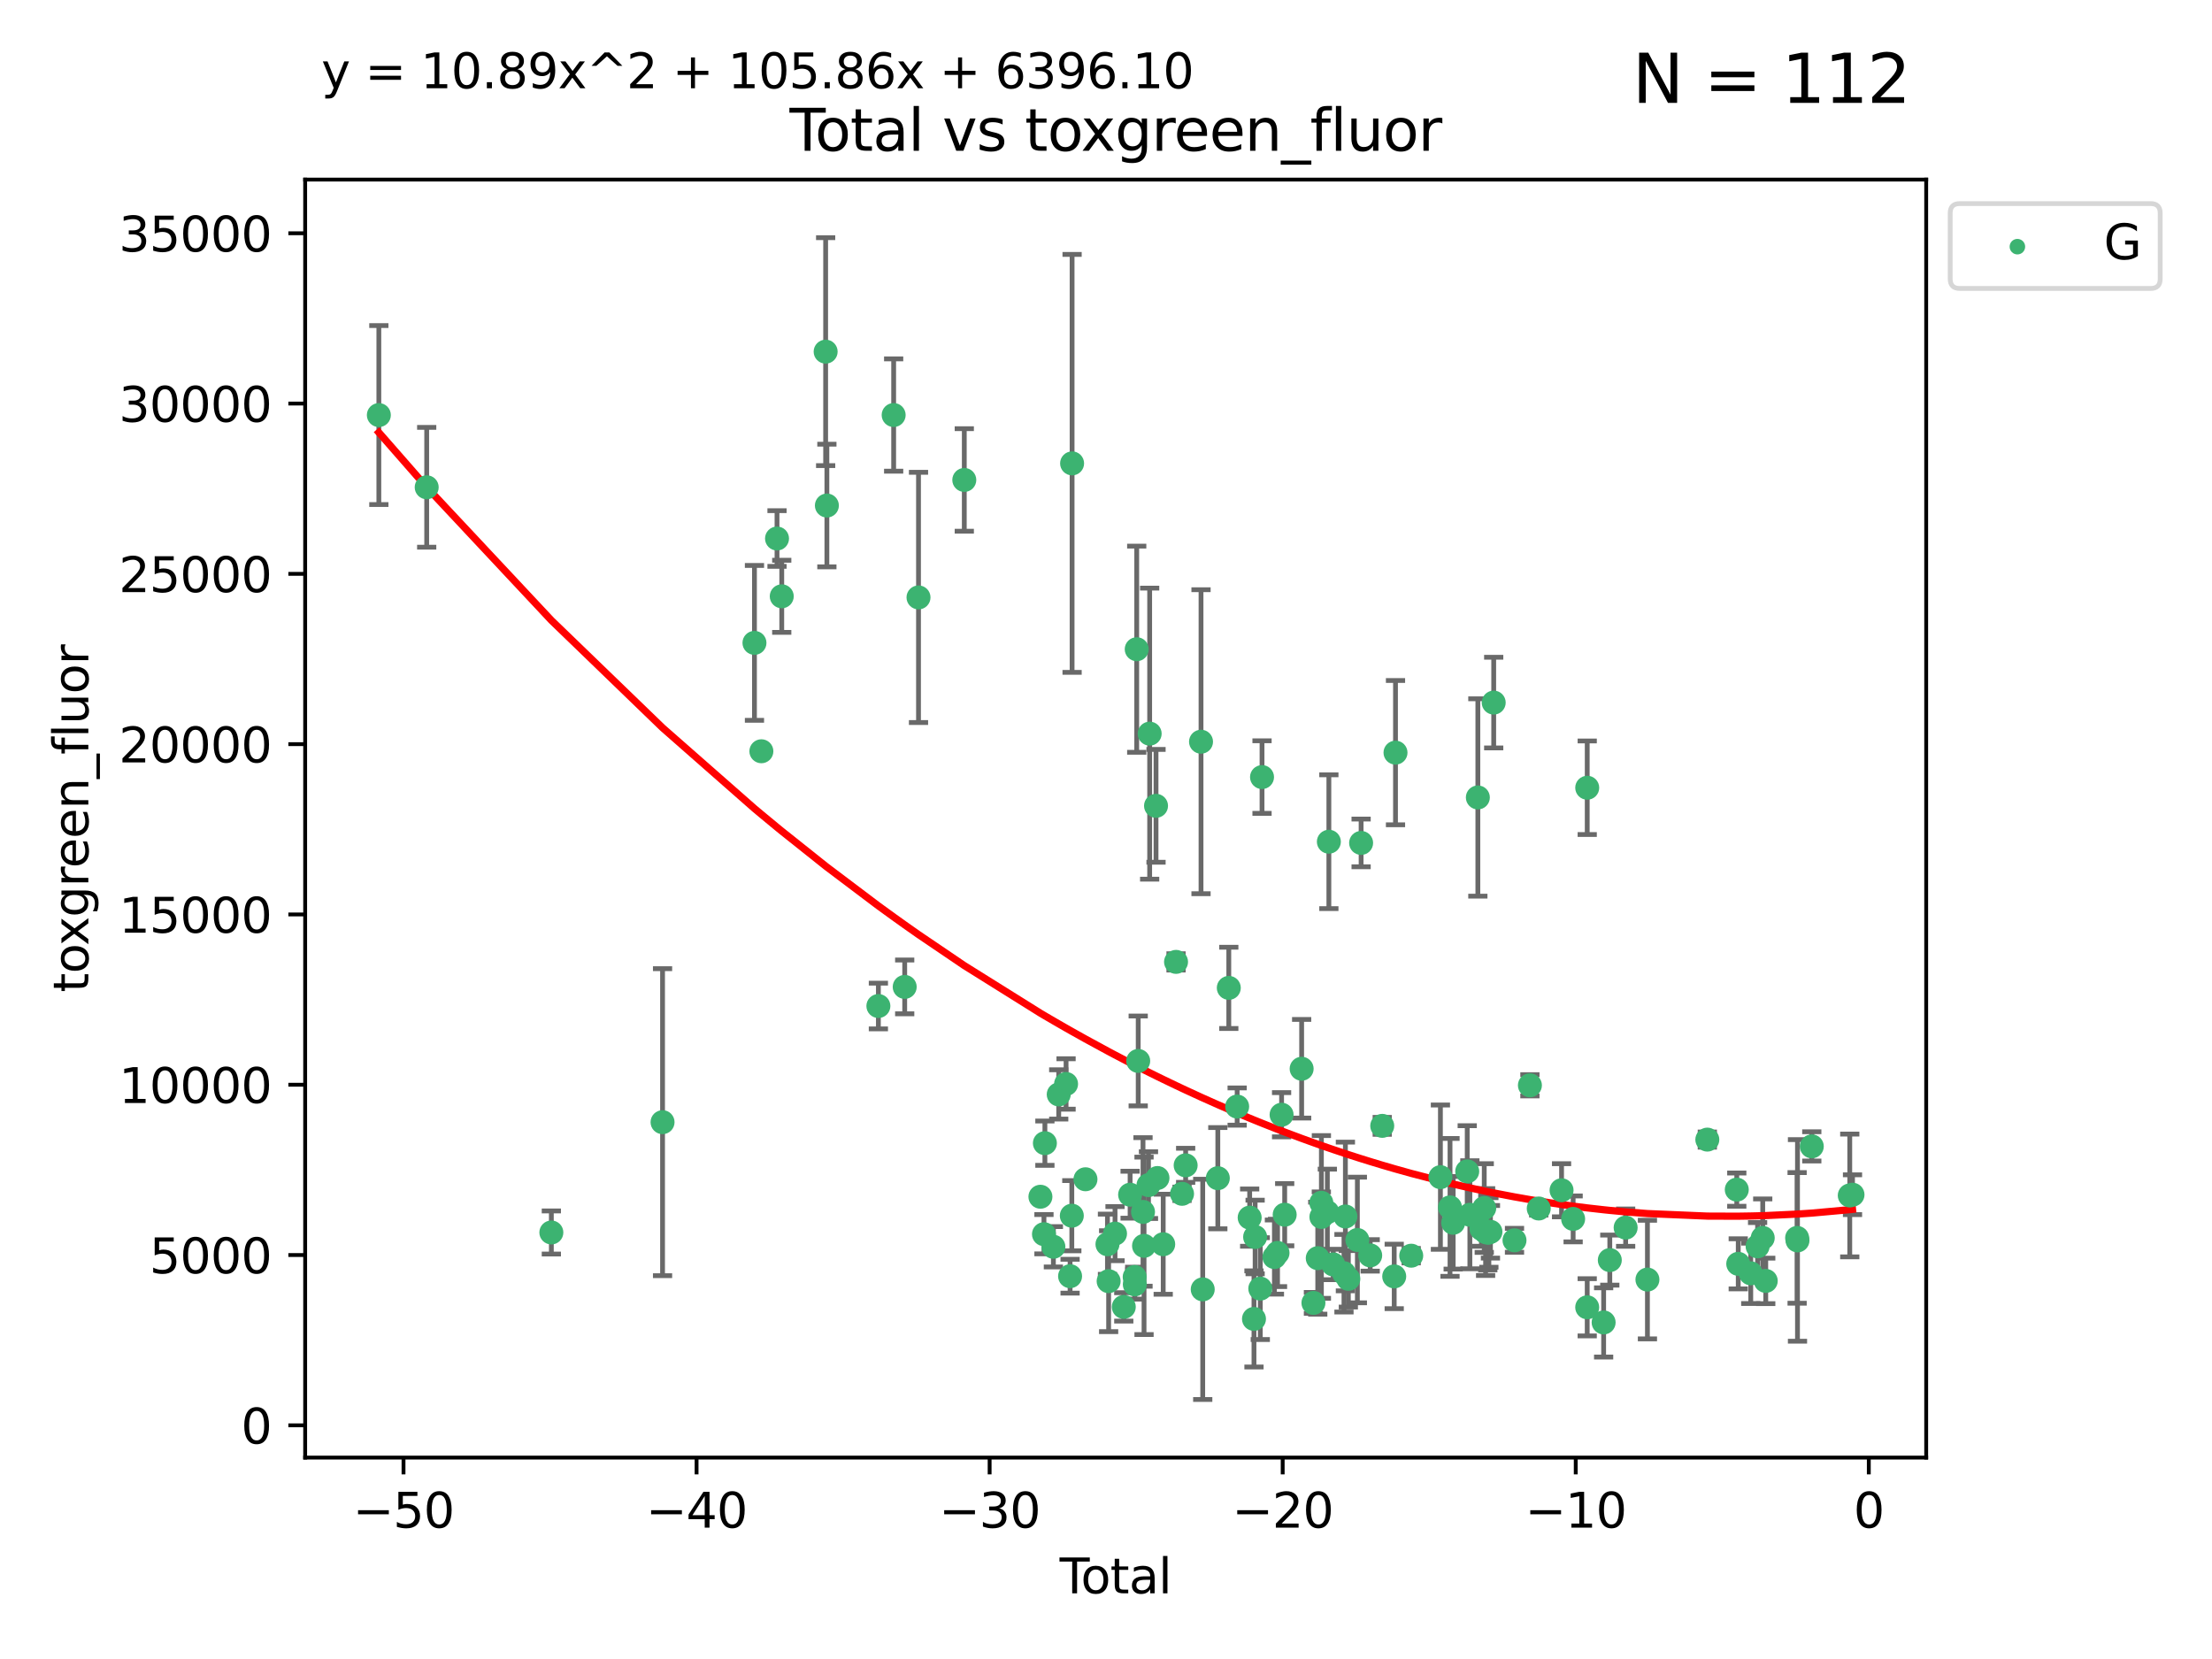 <?xml version="1.0" encoding="utf-8" standalone="no"?>
<!DOCTYPE svg PUBLIC "-//W3C//DTD SVG 1.1//EN"
  "http://www.w3.org/Graphics/SVG/1.1/DTD/svg11.dtd">
<svg xmlns:xlink="http://www.w3.org/1999/xlink" width="460.8pt" height="345.6pt" viewBox="0 0 460.8 345.6" xmlns="http://www.w3.org/2000/svg" version="1.1">
 <defs>
  <style type="text/css">*{stroke-linejoin: round; stroke-linecap: butt}</style>
 </defs>
 <g id="figure_1">
  <g id="patch_1">
   <path d="M 0 345.6 
L 460.8 345.6 
L 460.8 0 
L 0 0 
z
" style="fill: #ffffff"/>
  </g>
  <g id="axes_1">
   <g id="patch_2">
    <path d="M 63.571 303.64 
L 401.26 303.64 
L 401.26 37.411 
L 63.571 37.411 
z
" style="fill: #ffffff"/>
   </g>
   <g id="PathCollection_1">
    <defs>
     <path id="m6d6f22b80b" d="M 0 1.118 
C 0.297 1.118 0.581 1 0.791 0.791 
C 1 0.581 1.118 0.297 1.118 0 
C 1.118 -0.297 1 -0.581 0.791 -0.791 
C 0.581 -1 0.297 -1.118 0 -1.118 
C -0.297 -1.118 -0.581 -1 -0.791 -0.791 
C -1 -0.581 -1.118 -0.297 -1.118 0 
C -1.118 0.297 -1 0.581 -0.791 0.791 
C -0.581 1 -0.297 1.118 0 1.118 
z
" style="stroke: #3cb371"/>
    </defs>
    <g clip-path="url(#p7d8c0bb997)">
     <use xlink:href="#m6d6f22b80b" x="78.921" y="86.466" style="fill: #3cb371; stroke: #3cb371"/>
     <use xlink:href="#m6d6f22b80b" x="88.888" y="101.51" style="fill: #3cb371; stroke: #3cb371"/>
     <use xlink:href="#m6d6f22b80b" x="114.856" y="256.746" style="fill: #3cb371; stroke: #3cb371"/>
     <use xlink:href="#m6d6f22b80b" x="138.022" y="233.769" style="fill: #3cb371; stroke: #3cb371"/>
     <use xlink:href="#m6d6f22b80b" x="157.169" y="133.922" style="fill: #3cb371; stroke: #3cb371"/>
     <use xlink:href="#m6d6f22b80b" x="158.608" y="156.501" style="fill: #3cb371; stroke: #3cb371"/>
     <use xlink:href="#m6d6f22b80b" x="161.867" y="112.184" style="fill: #3cb371; stroke: #3cb371"/>
     <use xlink:href="#m6d6f22b80b" x="162.853" y="124.221" style="fill: #3cb371; stroke: #3cb371"/>
     <use xlink:href="#m6d6f22b80b" x="171.997" y="73.256" style="fill: #3cb371; stroke: #3cb371"/>
     <use xlink:href="#m6d6f22b80b" x="172.255" y="105.31" style="fill: #3cb371; stroke: #3cb371"/>
     <use xlink:href="#m6d6f22b80b" x="182.984" y="209.572" style="fill: #3cb371; stroke: #3cb371"/>
     <use xlink:href="#m6d6f22b80b" x="186.165" y="86.458" style="fill: #3cb371; stroke: #3cb371"/>
     <use xlink:href="#m6d6f22b80b" x="188.466" y="205.589" style="fill: #3cb371; stroke: #3cb371"/>
     <use xlink:href="#m6d6f22b80b" x="191.342" y="124.453" style="fill: #3cb371; stroke: #3cb371"/>
     <use xlink:href="#m6d6f22b80b" x="200.88" y="99.982" style="fill: #3cb371; stroke: #3cb371"/>
     <use xlink:href="#m6d6f22b80b" x="216.739" y="249.303" style="fill: #3cb371; stroke: #3cb371"/>
     <use xlink:href="#m6d6f22b80b" x="217.477" y="257.102" style="fill: #3cb371; stroke: #3cb371"/>
     <use xlink:href="#m6d6f22b80b" x="217.671" y="238.144" style="fill: #3cb371; stroke: #3cb371"/>
     <use xlink:href="#m6d6f22b80b" x="219.44" y="259.725" style="fill: #3cb371; stroke: #3cb371"/>
     <use xlink:href="#m6d6f22b80b" x="220.551" y="227.988" style="fill: #3cb371; stroke: #3cb371"/>
     <use xlink:href="#m6d6f22b80b" x="222.082" y="225.811" style="fill: #3cb371; stroke: #3cb371"/>
     <use xlink:href="#m6d6f22b80b" x="222.918" y="265.854" style="fill: #3cb371; stroke: #3cb371"/>
     <use xlink:href="#m6d6f22b80b" x="223.279" y="253.251" style="fill: #3cb371; stroke: #3cb371"/>
     <use xlink:href="#m6d6f22b80b" x="223.337" y="96.531" style="fill: #3cb371; stroke: #3cb371"/>
     <use xlink:href="#m6d6f22b80b" x="226.123" y="245.661" style="fill: #3cb371; stroke: #3cb371"/>
     <use xlink:href="#m6d6f22b80b" x="230.706" y="259.198" style="fill: #3cb371; stroke: #3cb371"/>
     <use xlink:href="#m6d6f22b80b" x="230.949" y="266.892" style="fill: #3cb371; stroke: #3cb371"/>
     <use xlink:href="#m6d6f22b80b" x="232.28" y="256.986" style="fill: #3cb371; stroke: #3cb371"/>
     <use xlink:href="#m6d6f22b80b" x="234.104" y="272.249" style="fill: #3cb371; stroke: #3cb371"/>
     <use xlink:href="#m6d6f22b80b" x="235.423" y="248.88" style="fill: #3cb371; stroke: #3cb371"/>
     <use xlink:href="#m6d6f22b80b" x="236.376" y="266.023" style="fill: #3cb371; stroke: #3cb371"/>
     <use xlink:href="#m6d6f22b80b" x="236.401" y="267.559" style="fill: #3cb371; stroke: #3cb371"/>
     <use xlink:href="#m6d6f22b80b" x="236.8" y="135.242" style="fill: #3cb371; stroke: #3cb371"/>
     <use xlink:href="#m6d6f22b80b" x="237.11" y="221.013" style="fill: #3cb371; stroke: #3cb371"/>
     <use xlink:href="#m6d6f22b80b" x="238.11" y="252.466" style="fill: #3cb371; stroke: #3cb371"/>
     <use xlink:href="#m6d6f22b80b" x="238.324" y="259.529" style="fill: #3cb371; stroke: #3cb371"/>
     <use xlink:href="#m6d6f22b80b" x="239.251" y="246.882" style="fill: #3cb371; stroke: #3cb371"/>
     <use xlink:href="#m6d6f22b80b" x="239.495" y="152.832" style="fill: #3cb371; stroke: #3cb371"/>
     <use xlink:href="#m6d6f22b80b" x="240.821" y="167.868" style="fill: #3cb371; stroke: #3cb371"/>
     <use xlink:href="#m6d6f22b80b" x="241.123" y="245.401" style="fill: #3cb371; stroke: #3cb371"/>
     <use xlink:href="#m6d6f22b80b" x="242.319" y="259.196" style="fill: #3cb371; stroke: #3cb371"/>
     <use xlink:href="#m6d6f22b80b" x="244.99" y="200.377" style="fill: #3cb371; stroke: #3cb371"/>
     <use xlink:href="#m6d6f22b80b" x="246.241" y="248.693" style="fill: #3cb371; stroke: #3cb371"/>
     <use xlink:href="#m6d6f22b80b" x="246.993" y="242.761" style="fill: #3cb371; stroke: #3cb371"/>
     <use xlink:href="#m6d6f22b80b" x="250.195" y="154.513" style="fill: #3cb371; stroke: #3cb371"/>
     <use xlink:href="#m6d6f22b80b" x="250.55" y="268.598" style="fill: #3cb371; stroke: #3cb371"/>
     <use xlink:href="#m6d6f22b80b" x="253.694" y="245.438" style="fill: #3cb371; stroke: #3cb371"/>
     <use xlink:href="#m6d6f22b80b" x="255.98" y="205.792" style="fill: #3cb371; stroke: #3cb371"/>
     <use xlink:href="#m6d6f22b80b" x="257.723" y="230.515" style="fill: #3cb371; stroke: #3cb371"/>
     <use xlink:href="#m6d6f22b80b" x="260.328" y="253.652" style="fill: #3cb371; stroke: #3cb371"/>
     <use xlink:href="#m6d6f22b80b" x="261.227" y="274.756" style="fill: #3cb371; stroke: #3cb371"/>
     <use xlink:href="#m6d6f22b80b" x="261.466" y="257.685" style="fill: #3cb371; stroke: #3cb371"/>
     <use xlink:href="#m6d6f22b80b" x="262.542" y="268.44" style="fill: #3cb371; stroke: #3cb371"/>
     <use xlink:href="#m6d6f22b80b" x="262.903" y="161.88" style="fill: #3cb371; stroke: #3cb371"/>
     <use xlink:href="#m6d6f22b80b" x="265.485" y="261.866" style="fill: #3cb371; stroke: #3cb371"/>
     <use xlink:href="#m6d6f22b80b" x="266.132" y="261.007" style="fill: #3cb371; stroke: #3cb371"/>
     <use xlink:href="#m6d6f22b80b" x="266.978" y="232.217" style="fill: #3cb371; stroke: #3cb371"/>
     <use xlink:href="#m6d6f22b80b" x="267.623" y="253.044" style="fill: #3cb371; stroke: #3cb371"/>
     <use xlink:href="#m6d6f22b80b" x="271.156" y="222.64" style="fill: #3cb371; stroke: #3cb371"/>
     <use xlink:href="#m6d6f22b80b" x="273.612" y="271.415" style="fill: #3cb371; stroke: #3cb371"/>
     <use xlink:href="#m6d6f22b80b" x="274.511" y="262.099" style="fill: #3cb371; stroke: #3cb371"/>
     <use xlink:href="#m6d6f22b80b" x="275.257" y="250.56" style="fill: #3cb371; stroke: #3cb371"/>
     <use xlink:href="#m6d6f22b80b" x="275.27" y="253.514" style="fill: #3cb371; stroke: #3cb371"/>
     <use xlink:href="#m6d6f22b80b" x="276.512" y="252.521" style="fill: #3cb371; stroke: #3cb371"/>
     <use xlink:href="#m6d6f22b80b" x="276.827" y="175.344" style="fill: #3cb371; stroke: #3cb371"/>
     <use xlink:href="#m6d6f22b80b" x="277.741" y="263.41" style="fill: #3cb371; stroke: #3cb371"/>
     <use xlink:href="#m6d6f22b80b" x="279.976" y="265.237" style="fill: #3cb371; stroke: #3cb371"/>
     <use xlink:href="#m6d6f22b80b" x="280.271" y="253.415" style="fill: #3cb371; stroke: #3cb371"/>
     <use xlink:href="#m6d6f22b80b" x="280.884" y="266.406" style="fill: #3cb371; stroke: #3cb371"/>
     <use xlink:href="#m6d6f22b80b" x="282.766" y="258.311" style="fill: #3cb371; stroke: #3cb371"/>
     <use xlink:href="#m6d6f22b80b" x="283.545" y="175.597" style="fill: #3cb371; stroke: #3cb371"/>
     <use xlink:href="#m6d6f22b80b" x="285.437" y="261.522" style="fill: #3cb371; stroke: #3cb371"/>
     <use xlink:href="#m6d6f22b80b" x="287.945" y="234.537" style="fill: #3cb371; stroke: #3cb371"/>
     <use xlink:href="#m6d6f22b80b" x="290.441" y="265.899" style="fill: #3cb371; stroke: #3cb371"/>
     <use xlink:href="#m6d6f22b80b" x="290.709" y="156.788" style="fill: #3cb371; stroke: #3cb371"/>
     <use xlink:href="#m6d6f22b80b" x="293.983" y="261.584" style="fill: #3cb371; stroke: #3cb371"/>
     <use xlink:href="#m6d6f22b80b" x="300.065" y="245.222" style="fill: #3cb371; stroke: #3cb371"/>
     <use xlink:href="#m6d6f22b80b" x="302.065" y="251.522" style="fill: #3cb371; stroke: #3cb371"/>
     <use xlink:href="#m6d6f22b80b" x="302.723" y="254.726" style="fill: #3cb371; stroke: #3cb371"/>
     <use xlink:href="#m6d6f22b80b" x="305.65" y="244.017" style="fill: #3cb371; stroke: #3cb371"/>
     <use xlink:href="#m6d6f22b80b" x="306.201" y="253.057" style="fill: #3cb371; stroke: #3cb371"/>
     <use xlink:href="#m6d6f22b80b" x="307.864" y="166.124" style="fill: #3cb371; stroke: #3cb371"/>
     <use xlink:href="#m6d6f22b80b" x="308.613" y="256.001" style="fill: #3cb371; stroke: #3cb371"/>
     <use xlink:href="#m6d6f22b80b" x="309.196" y="251.658" style="fill: #3cb371; stroke: #3cb371"/>
     <use xlink:href="#m6d6f22b80b" x="309.479" y="256.655" style="fill: #3cb371; stroke: #3cb371"/>
     <use xlink:href="#m6d6f22b80b" x="309.936" y="256.796" style="fill: #3cb371; stroke: #3cb371"/>
     <use xlink:href="#m6d6f22b80b" x="310.161" y="256.742" style="fill: #3cb371; stroke: #3cb371"/>
     <use xlink:href="#m6d6f22b80b" x="310.488" y="256.609" style="fill: #3cb371; stroke: #3cb371"/>
     <use xlink:href="#m6d6f22b80b" x="311.166" y="146.363" style="fill: #3cb371; stroke: #3cb371"/>
     <use xlink:href="#m6d6f22b80b" x="315.498" y="258.38" style="fill: #3cb371; stroke: #3cb371"/>
     <use xlink:href="#m6d6f22b80b" x="318.708" y="226.09" style="fill: #3cb371; stroke: #3cb371"/>
     <use xlink:href="#m6d6f22b80b" x="320.548" y="251.753" style="fill: #3cb371; stroke: #3cb371"/>
     <use xlink:href="#m6d6f22b80b" x="325.301" y="247.953" style="fill: #3cb371; stroke: #3cb371"/>
     <use xlink:href="#m6d6f22b80b" x="327.713" y="253.923" style="fill: #3cb371; stroke: #3cb371"/>
     <use xlink:href="#m6d6f22b80b" x="330.645" y="272.335" style="fill: #3cb371; stroke: #3cb371"/>
     <use xlink:href="#m6d6f22b80b" x="330.648" y="164.101" style="fill: #3cb371; stroke: #3cb371"/>
     <use xlink:href="#m6d6f22b80b" x="334.066" y="275.489" style="fill: #3cb371; stroke: #3cb371"/>
     <use xlink:href="#m6d6f22b80b" x="335.351" y="262.502" style="fill: #3cb371; stroke: #3cb371"/>
     <use xlink:href="#m6d6f22b80b" x="338.652" y="255.734" style="fill: #3cb371; stroke: #3cb371"/>
     <use xlink:href="#m6d6f22b80b" x="343.19" y="266.558" style="fill: #3cb371; stroke: #3cb371"/>
     <use xlink:href="#m6d6f22b80b" x="355.667" y="237.401" style="fill: #3cb371; stroke: #3cb371"/>
     <use xlink:href="#m6d6f22b80b" x="361.802" y="247.821" style="fill: #3cb371; stroke: #3cb371"/>
     <use xlink:href="#m6d6f22b80b" x="362.108" y="263.281" style="fill: #3cb371; stroke: #3cb371"/>
     <use xlink:href="#m6d6f22b80b" x="364.714" y="265.258" style="fill: #3cb371; stroke: #3cb371"/>
     <use xlink:href="#m6d6f22b80b" x="366.139" y="259.636" style="fill: #3cb371; stroke: #3cb371"/>
     <use xlink:href="#m6d6f22b80b" x="367.209" y="257.881" style="fill: #3cb371; stroke: #3cb371"/>
     <use xlink:href="#m6d6f22b80b" x="367.838" y="266.836" style="fill: #3cb371; stroke: #3cb371"/>
     <use xlink:href="#m6d6f22b80b" x="374.373" y="257.88" style="fill: #3cb371; stroke: #3cb371"/>
     <use xlink:href="#m6d6f22b80b" x="374.45" y="258.401" style="fill: #3cb371; stroke: #3cb371"/>
     <use xlink:href="#m6d6f22b80b" x="377.429" y="238.809" style="fill: #3cb371; stroke: #3cb371"/>
     <use xlink:href="#m6d6f22b80b" x="385.339" y="249.037" style="fill: #3cb371; stroke: #3cb371"/>
     <use xlink:href="#m6d6f22b80b" x="385.911" y="248.878" style="fill: #3cb371; stroke: #3cb371"/>
    </g>
   </g>
   <g id="matplotlib.axis_1">
    <g id="xtick_1">
     <g id="line2d_1">
      <defs>
       <path id="m782dd8c916" d="M 0 0 
L 0 3.5 
" style="stroke: #000000; stroke-width: 0.8"/>
      </defs>
      <g>
       <use xlink:href="#m782dd8c916" x="84.059" y="303.64" style="stroke: #000000; stroke-width: 0.8"/>
      </g>
     </g>
     <g id="text_1">
      <!-- −50 -->
      <g transform="translate(73.506 318.238)scale(0.1 -0.1)">
       <defs>
        <path id="DejaVuSans-2212" d="M 678 2272 
L 4684 2272 
L 4684 1741 
L 678 1741 
L 678 2272 
z
" transform="scale(0.016)"/>
        <path id="DejaVuSans-35" d="M 691 4666 
L 3169 4666 
L 3169 4134 
L 1269 4134 
L 1269 2991 
Q 1406 3038 1543 3061 
Q 1681 3084 1819 3084 
Q 2600 3084 3056 2656 
Q 3513 2228 3513 1497 
Q 3513 744 3044 326 
Q 2575 -91 1722 -91 
Q 1428 -91 1123 -41 
Q 819 9 494 109 
L 494 744 
Q 775 591 1075 516 
Q 1375 441 1709 441 
Q 2250 441 2565 725 
Q 2881 1009 2881 1497 
Q 2881 1984 2565 2268 
Q 2250 2553 1709 2553 
Q 1456 2553 1204 2497 
Q 953 2441 691 2322 
L 691 4666 
z
" transform="scale(0.016)"/>
        <path id="DejaVuSans-30" d="M 2034 4250 
Q 1547 4250 1301 3770 
Q 1056 3291 1056 2328 
Q 1056 1369 1301 889 
Q 1547 409 2034 409 
Q 2525 409 2770 889 
Q 3016 1369 3016 2328 
Q 3016 3291 2770 3770 
Q 2525 4250 2034 4250 
z
M 2034 4750 
Q 2819 4750 3233 4129 
Q 3647 3509 3647 2328 
Q 3647 1150 3233 529 
Q 2819 -91 2034 -91 
Q 1250 -91 836 529 
Q 422 1150 422 2328 
Q 422 3509 836 4129 
Q 1250 4750 2034 4750 
z
" transform="scale(0.016)"/>
       </defs>
       <use xlink:href="#DejaVuSans-2212"/>
       <use xlink:href="#DejaVuSans-35" x="83.789"/>
       <use xlink:href="#DejaVuSans-30" x="147.412"/>
      </g>
     </g>
    </g>
    <g id="xtick_2">
     <g id="line2d_2">
      <g>
       <use xlink:href="#m782dd8c916" x="145.108" y="303.64" style="stroke: #000000; stroke-width: 0.8"/>
      </g>
     </g>
     <g id="text_2">
      <!-- −40 -->
      <g transform="translate(134.555 318.238)scale(0.1 -0.1)">
       <defs>
        <path id="DejaVuSans-34" d="M 2419 4116 
L 825 1625 
L 2419 1625 
L 2419 4116 
z
M 2253 4666 
L 3047 4666 
L 3047 1625 
L 3713 1625 
L 3713 1100 
L 3047 1100 
L 3047 0 
L 2419 0 
L 2419 1100 
L 313 1100 
L 313 1709 
L 2253 4666 
z
" transform="scale(0.016)"/>
       </defs>
       <use xlink:href="#DejaVuSans-2212"/>
       <use xlink:href="#DejaVuSans-34" x="83.789"/>
       <use xlink:href="#DejaVuSans-30" x="147.412"/>
      </g>
     </g>
    </g>
    <g id="xtick_3">
     <g id="line2d_3">
      <g>
       <use xlink:href="#m782dd8c916" x="206.157" y="303.64" style="stroke: #000000; stroke-width: 0.8"/>
      </g>
     </g>
     <g id="text_3">
      <!-- −30 -->
      <g transform="translate(195.605 318.238)scale(0.1 -0.1)">
       <defs>
        <path id="DejaVuSans-33" d="M 2597 2516 
Q 3050 2419 3304 2112 
Q 3559 1806 3559 1356 
Q 3559 666 3084 287 
Q 2609 -91 1734 -91 
Q 1441 -91 1130 -33 
Q 819 25 488 141 
L 488 750 
Q 750 597 1062 519 
Q 1375 441 1716 441 
Q 2309 441 2620 675 
Q 2931 909 2931 1356 
Q 2931 1769 2642 2001 
Q 2353 2234 1838 2234 
L 1294 2234 
L 1294 2753 
L 1863 2753 
Q 2328 2753 2575 2939 
Q 2822 3125 2822 3475 
Q 2822 3834 2567 4026 
Q 2313 4219 1838 4219 
Q 1578 4219 1281 4162 
Q 984 4106 628 3988 
L 628 4550 
Q 988 4650 1302 4700 
Q 1616 4750 1894 4750 
Q 2613 4750 3031 4423 
Q 3450 4097 3450 3541 
Q 3450 3153 3228 2886 
Q 3006 2619 2597 2516 
z
" transform="scale(0.016)"/>
       </defs>
       <use xlink:href="#DejaVuSans-2212"/>
       <use xlink:href="#DejaVuSans-33" x="83.789"/>
       <use xlink:href="#DejaVuSans-30" x="147.412"/>
      </g>
     </g>
    </g>
    <g id="xtick_4">
     <g id="line2d_4">
      <g>
       <use xlink:href="#m782dd8c916" x="267.206" y="303.64" style="stroke: #000000; stroke-width: 0.8"/>
      </g>
     </g>
     <g id="text_4">
      <!-- −20 -->
      <g transform="translate(256.654 318.238)scale(0.1 -0.1)">
       <defs>
        <path id="DejaVuSans-32" d="M 1228 531 
L 3431 531 
L 3431 0 
L 469 0 
L 469 531 
Q 828 903 1448 1529 
Q 2069 2156 2228 2338 
Q 2531 2678 2651 2914 
Q 2772 3150 2772 3378 
Q 2772 3750 2511 3984 
Q 2250 4219 1831 4219 
Q 1534 4219 1204 4116 
Q 875 4013 500 3803 
L 500 4441 
Q 881 4594 1212 4672 
Q 1544 4750 1819 4750 
Q 2544 4750 2975 4387 
Q 3406 4025 3406 3419 
Q 3406 3131 3298 2873 
Q 3191 2616 2906 2266 
Q 2828 2175 2409 1742 
Q 1991 1309 1228 531 
z
" transform="scale(0.016)"/>
       </defs>
       <use xlink:href="#DejaVuSans-2212"/>
       <use xlink:href="#DejaVuSans-32" x="83.789"/>
       <use xlink:href="#DejaVuSans-30" x="147.412"/>
      </g>
     </g>
    </g>
    <g id="xtick_5">
     <g id="line2d_5">
      <g>
       <use xlink:href="#m782dd8c916" x="328.255" y="303.64" style="stroke: #000000; stroke-width: 0.8"/>
      </g>
     </g>
     <g id="text_5">
      <!-- −10 -->
      <g transform="translate(317.703 318.238)scale(0.1 -0.1)">
       <defs>
        <path id="DejaVuSans-31" d="M 794 531 
L 1825 531 
L 1825 4091 
L 703 3866 
L 703 4441 
L 1819 4666 
L 2450 4666 
L 2450 531 
L 3481 531 
L 3481 0 
L 794 0 
L 794 531 
z
" transform="scale(0.016)"/>
       </defs>
       <use xlink:href="#DejaVuSans-2212"/>
       <use xlink:href="#DejaVuSans-31" x="83.789"/>
       <use xlink:href="#DejaVuSans-30" x="147.412"/>
      </g>
     </g>
    </g>
    <g id="xtick_6">
     <g id="line2d_6">
      <g>
       <use xlink:href="#m782dd8c916" x="389.305" y="303.64" style="stroke: #000000; stroke-width: 0.8"/>
      </g>
     </g>
     <g id="text_6">
      <!-- 0 -->
      <g transform="translate(386.123 318.238)scale(0.1 -0.1)">
       <use xlink:href="#DejaVuSans-30"/>
      </g>
     </g>
    </g>
    <g id="text_7">
     <!-- Total -->
     <g transform="translate(220.739 331.917)scale(0.1 -0.1)">
      <defs>
       <path id="DejaVuSans-54" d="M -19 4666 
L 3928 4666 
L 3928 4134 
L 2272 4134 
L 2272 0 
L 1638 0 
L 1638 4134 
L -19 4134 
L -19 4666 
z
" transform="scale(0.016)"/>
       <path id="DejaVuSans-6f" d="M 1959 3097 
Q 1497 3097 1228 2736 
Q 959 2375 959 1747 
Q 959 1119 1226 758 
Q 1494 397 1959 397 
Q 2419 397 2687 759 
Q 2956 1122 2956 1747 
Q 2956 2369 2687 2733 
Q 2419 3097 1959 3097 
z
M 1959 3584 
Q 2709 3584 3137 3096 
Q 3566 2609 3566 1747 
Q 3566 888 3137 398 
Q 2709 -91 1959 -91 
Q 1206 -91 779 398 
Q 353 888 353 1747 
Q 353 2609 779 3096 
Q 1206 3584 1959 3584 
z
" transform="scale(0.016)"/>
       <path id="DejaVuSans-74" d="M 1172 4494 
L 1172 3500 
L 2356 3500 
L 2356 3053 
L 1172 3053 
L 1172 1153 
Q 1172 725 1289 603 
Q 1406 481 1766 481 
L 2356 481 
L 2356 0 
L 1766 0 
Q 1100 0 847 248 
Q 594 497 594 1153 
L 594 3053 
L 172 3053 
L 172 3500 
L 594 3500 
L 594 4494 
L 1172 4494 
z
" transform="scale(0.016)"/>
       <path id="DejaVuSans-61" d="M 2194 1759 
Q 1497 1759 1228 1600 
Q 959 1441 959 1056 
Q 959 750 1161 570 
Q 1363 391 1709 391 
Q 2188 391 2477 730 
Q 2766 1069 2766 1631 
L 2766 1759 
L 2194 1759 
z
M 3341 1997 
L 3341 0 
L 2766 0 
L 2766 531 
Q 2569 213 2275 61 
Q 1981 -91 1556 -91 
Q 1019 -91 701 211 
Q 384 513 384 1019 
Q 384 1609 779 1909 
Q 1175 2209 1959 2209 
L 2766 2209 
L 2766 2266 
Q 2766 2663 2505 2880 
Q 2244 3097 1772 3097 
Q 1472 3097 1187 3025 
Q 903 2953 641 2809 
L 641 3341 
Q 956 3463 1253 3523 
Q 1550 3584 1831 3584 
Q 2591 3584 2966 3190 
Q 3341 2797 3341 1997 
z
" transform="scale(0.016)"/>
       <path id="DejaVuSans-6c" d="M 603 4863 
L 1178 4863 
L 1178 0 
L 603 0 
L 603 4863 
z
" transform="scale(0.016)"/>
      </defs>
      <use xlink:href="#DejaVuSans-54"/>
      <use xlink:href="#DejaVuSans-6f" x="44.084"/>
      <use xlink:href="#DejaVuSans-74" x="105.266"/>
      <use xlink:href="#DejaVuSans-61" x="144.475"/>
      <use xlink:href="#DejaVuSans-6c" x="205.754"/>
     </g>
    </g>
   </g>
   <g id="matplotlib.axis_2">
    <g id="ytick_1">
     <g id="line2d_7">
      <defs>
       <path id="mc7d21d3f01" d="M 0 0 
L -3.5 0 
" style="stroke: #000000; stroke-width: 0.8"/>
      </defs>
      <g>
       <use xlink:href="#mc7d21d3f01" x="63.571" y="296.921" style="stroke: #000000; stroke-width: 0.8"/>
      </g>
     </g>
     <g id="text_8">
      <!-- 0 -->
      <g transform="translate(50.209 300.721)scale(0.1 -0.1)">
       <use xlink:href="#DejaVuSans-30"/>
      </g>
     </g>
    </g>
    <g id="ytick_2">
     <g id="line2d_8">
      <g>
       <use xlink:href="#mc7d21d3f01" x="63.571" y="261.446" style="stroke: #000000; stroke-width: 0.8"/>
      </g>
     </g>
     <g id="text_9">
      <!-- 5000 -->
      <g transform="translate(31.121 265.246)scale(0.1 -0.1)">
       <use xlink:href="#DejaVuSans-35"/>
       <use xlink:href="#DejaVuSans-30" x="63.623"/>
       <use xlink:href="#DejaVuSans-30" x="127.246"/>
       <use xlink:href="#DejaVuSans-30" x="190.869"/>
      </g>
     </g>
    </g>
    <g id="ytick_3">
     <g id="line2d_9">
      <g>
       <use xlink:href="#mc7d21d3f01" x="63.571" y="225.971" style="stroke: #000000; stroke-width: 0.8"/>
      </g>
     </g>
     <g id="text_10">
      <!-- 10000 -->
      <g transform="translate(24.759 229.771)scale(0.1 -0.1)">
       <use xlink:href="#DejaVuSans-31"/>
       <use xlink:href="#DejaVuSans-30" x="63.623"/>
       <use xlink:href="#DejaVuSans-30" x="127.246"/>
       <use xlink:href="#DejaVuSans-30" x="190.869"/>
       <use xlink:href="#DejaVuSans-30" x="254.492"/>
      </g>
     </g>
    </g>
    <g id="ytick_4">
     <g id="line2d_10">
      <g>
       <use xlink:href="#mc7d21d3f01" x="63.571" y="190.496" style="stroke: #000000; stroke-width: 0.8"/>
      </g>
     </g>
     <g id="text_11">
      <!-- 15000 -->
      <g transform="translate(24.759 194.296)scale(0.1 -0.1)">
       <use xlink:href="#DejaVuSans-31"/>
       <use xlink:href="#DejaVuSans-35" x="63.623"/>
       <use xlink:href="#DejaVuSans-30" x="127.246"/>
       <use xlink:href="#DejaVuSans-30" x="190.869"/>
       <use xlink:href="#DejaVuSans-30" x="254.492"/>
      </g>
     </g>
    </g>
    <g id="ytick_5">
     <g id="line2d_11">
      <g>
       <use xlink:href="#mc7d21d3f01" x="63.571" y="155.021" style="stroke: #000000; stroke-width: 0.8"/>
      </g>
     </g>
     <g id="text_12">
      <!-- 20000 -->
      <g transform="translate(24.759 158.821)scale(0.1 -0.1)">
       <use xlink:href="#DejaVuSans-32"/>
       <use xlink:href="#DejaVuSans-30" x="63.623"/>
       <use xlink:href="#DejaVuSans-30" x="127.246"/>
       <use xlink:href="#DejaVuSans-30" x="190.869"/>
       <use xlink:href="#DejaVuSans-30" x="254.492"/>
      </g>
     </g>
    </g>
    <g id="ytick_6">
     <g id="line2d_12">
      <g>
       <use xlink:href="#mc7d21d3f01" x="63.571" y="119.546" style="stroke: #000000; stroke-width: 0.8"/>
      </g>
     </g>
     <g id="text_13">
      <!-- 25000 -->
      <g transform="translate(24.759 123.346)scale(0.1 -0.1)">
       <use xlink:href="#DejaVuSans-32"/>
       <use xlink:href="#DejaVuSans-35" x="63.623"/>
       <use xlink:href="#DejaVuSans-30" x="127.246"/>
       <use xlink:href="#DejaVuSans-30" x="190.869"/>
       <use xlink:href="#DejaVuSans-30" x="254.492"/>
      </g>
     </g>
    </g>
    <g id="ytick_7">
     <g id="line2d_13">
      <g>
       <use xlink:href="#mc7d21d3f01" x="63.571" y="84.071" style="stroke: #000000; stroke-width: 0.8"/>
      </g>
     </g>
     <g id="text_14">
      <!-- 30000 -->
      <g transform="translate(24.759 87.871)scale(0.1 -0.1)">
       <use xlink:href="#DejaVuSans-33"/>
       <use xlink:href="#DejaVuSans-30" x="63.623"/>
       <use xlink:href="#DejaVuSans-30" x="127.246"/>
       <use xlink:href="#DejaVuSans-30" x="190.869"/>
       <use xlink:href="#DejaVuSans-30" x="254.492"/>
      </g>
     </g>
    </g>
    <g id="ytick_8">
     <g id="line2d_14">
      <g>
       <use xlink:href="#mc7d21d3f01" x="63.571" y="48.596" style="stroke: #000000; stroke-width: 0.8"/>
      </g>
     </g>
     <g id="text_15">
      <!-- 35000 -->
      <g transform="translate(24.759 52.396)scale(0.1 -0.1)">
       <use xlink:href="#DejaVuSans-33"/>
       <use xlink:href="#DejaVuSans-35" x="63.623"/>
       <use xlink:href="#DejaVuSans-30" x="127.246"/>
       <use xlink:href="#DejaVuSans-30" x="190.869"/>
       <use xlink:href="#DejaVuSans-30" x="254.492"/>
      </g>
     </g>
    </g>
    <g id="text_16">
     <!-- toxgreen_fluor -->
     <g transform="translate(18.401 206.72)rotate(-90)scale(0.1 -0.1)">
      <defs>
       <path id="DejaVuSans-78" d="M 3513 3500 
L 2247 1797 
L 3578 0 
L 2900 0 
L 1881 1375 
L 863 0 
L 184 0 
L 1544 1831 
L 300 3500 
L 978 3500 
L 1906 2253 
L 2834 3500 
L 3513 3500 
z
" transform="scale(0.016)"/>
       <path id="DejaVuSans-67" d="M 2906 1791 
Q 2906 2416 2648 2759 
Q 2391 3103 1925 3103 
Q 1463 3103 1205 2759 
Q 947 2416 947 1791 
Q 947 1169 1205 825 
Q 1463 481 1925 481 
Q 2391 481 2648 825 
Q 2906 1169 2906 1791 
z
M 3481 434 
Q 3481 -459 3084 -895 
Q 2688 -1331 1869 -1331 
Q 1566 -1331 1297 -1286 
Q 1028 -1241 775 -1147 
L 775 -588 
Q 1028 -725 1275 -790 
Q 1522 -856 1778 -856 
Q 2344 -856 2625 -561 
Q 2906 -266 2906 331 
L 2906 616 
Q 2728 306 2450 153 
Q 2172 0 1784 0 
Q 1141 0 747 490 
Q 353 981 353 1791 
Q 353 2603 747 3093 
Q 1141 3584 1784 3584 
Q 2172 3584 2450 3431 
Q 2728 3278 2906 2969 
L 2906 3500 
L 3481 3500 
L 3481 434 
z
" transform="scale(0.016)"/>
       <path id="DejaVuSans-72" d="M 2631 2963 
Q 2534 3019 2420 3045 
Q 2306 3072 2169 3072 
Q 1681 3072 1420 2755 
Q 1159 2438 1159 1844 
L 1159 0 
L 581 0 
L 581 3500 
L 1159 3500 
L 1159 2956 
Q 1341 3275 1631 3429 
Q 1922 3584 2338 3584 
Q 2397 3584 2469 3576 
Q 2541 3569 2628 3553 
L 2631 2963 
z
" transform="scale(0.016)"/>
       <path id="DejaVuSans-65" d="M 3597 1894 
L 3597 1613 
L 953 1613 
Q 991 1019 1311 708 
Q 1631 397 2203 397 
Q 2534 397 2845 478 
Q 3156 559 3463 722 
L 3463 178 
Q 3153 47 2828 -22 
Q 2503 -91 2169 -91 
Q 1331 -91 842 396 
Q 353 884 353 1716 
Q 353 2575 817 3079 
Q 1281 3584 2069 3584 
Q 2775 3584 3186 3129 
Q 3597 2675 3597 1894 
z
M 3022 2063 
Q 3016 2534 2758 2815 
Q 2500 3097 2075 3097 
Q 1594 3097 1305 2825 
Q 1016 2553 972 2059 
L 3022 2063 
z
" transform="scale(0.016)"/>
       <path id="DejaVuSans-6e" d="M 3513 2113 
L 3513 0 
L 2938 0 
L 2938 2094 
Q 2938 2591 2744 2837 
Q 2550 3084 2163 3084 
Q 1697 3084 1428 2787 
Q 1159 2491 1159 1978 
L 1159 0 
L 581 0 
L 581 3500 
L 1159 3500 
L 1159 2956 
Q 1366 3272 1645 3428 
Q 1925 3584 2291 3584 
Q 2894 3584 3203 3211 
Q 3513 2838 3513 2113 
z
" transform="scale(0.016)"/>
       <path id="DejaVuSans-5f" d="M 3263 -1063 
L 3263 -1509 
L -63 -1509 
L -63 -1063 
L 3263 -1063 
z
" transform="scale(0.016)"/>
       <path id="DejaVuSans-66" d="M 2375 4863 
L 2375 4384 
L 1825 4384 
Q 1516 4384 1395 4259 
Q 1275 4134 1275 3809 
L 1275 3500 
L 2222 3500 
L 2222 3053 
L 1275 3053 
L 1275 0 
L 697 0 
L 697 3053 
L 147 3053 
L 147 3500 
L 697 3500 
L 697 3744 
Q 697 4328 969 4595 
Q 1241 4863 1831 4863 
L 2375 4863 
z
" transform="scale(0.016)"/>
       <path id="DejaVuSans-75" d="M 544 1381 
L 544 3500 
L 1119 3500 
L 1119 1403 
Q 1119 906 1312 657 
Q 1506 409 1894 409 
Q 2359 409 2629 706 
Q 2900 1003 2900 1516 
L 2900 3500 
L 3475 3500 
L 3475 0 
L 2900 0 
L 2900 538 
Q 2691 219 2414 64 
Q 2138 -91 1772 -91 
Q 1169 -91 856 284 
Q 544 659 544 1381 
z
M 1991 3584 
L 1991 3584 
z
" transform="scale(0.016)"/>
      </defs>
      <use xlink:href="#DejaVuSans-74"/>
      <use xlink:href="#DejaVuSans-6f" x="39.209"/>
      <use xlink:href="#DejaVuSans-78" x="97.266"/>
      <use xlink:href="#DejaVuSans-67" x="156.445"/>
      <use xlink:href="#DejaVuSans-72" x="219.922"/>
      <use xlink:href="#DejaVuSans-65" x="258.785"/>
      <use xlink:href="#DejaVuSans-65" x="320.309"/>
      <use xlink:href="#DejaVuSans-6e" x="381.832"/>
      <use xlink:href="#DejaVuSans-5f" x="445.211"/>
      <use xlink:href="#DejaVuSans-66" x="495.211"/>
      <use xlink:href="#DejaVuSans-6c" x="530.416"/>
      <use xlink:href="#DejaVuSans-75" x="558.199"/>
      <use xlink:href="#DejaVuSans-6f" x="621.578"/>
      <use xlink:href="#DejaVuSans-72" x="682.76"/>
     </g>
    </g>
   </g>
   <g id="LineCollection_1">
    <path d="M 78.921 105.106 
L 78.921 67.826 
" clip-path="url(#p7d8c0bb997)" style="fill: none; stroke: #696969"/>
    <path d="M 88.888 113.988 
L 88.888 89.032 
" clip-path="url(#p7d8c0bb997)" style="fill: none; stroke: #696969"/>
    <path d="M 114.856 261.234 
L 114.856 252.259 
" clip-path="url(#p7d8c0bb997)" style="fill: none; stroke: #696969"/>
    <path d="M 138.022 265.746 
L 138.022 201.792 
" clip-path="url(#p7d8c0bb997)" style="fill: none; stroke: #696969"/>
    <path d="M 157.169 150.052 
L 157.169 117.792 
" clip-path="url(#p7d8c0bb997)" style="fill: none; stroke: #696969"/>
    <path d="M 158.608 156.986 
L 158.608 156.016 
" clip-path="url(#p7d8c0bb997)" style="fill: none; stroke: #696969"/>
    <path d="M 161.867 117.984 
L 161.867 106.384 
" clip-path="url(#p7d8c0bb997)" style="fill: none; stroke: #696969"/>
    <path d="M 162.853 131.732 
L 162.853 116.71 
" clip-path="url(#p7d8c0bb997)" style="fill: none; stroke: #696969"/>
    <path d="M 171.997 96.999 
L 171.997 49.513 
" clip-path="url(#p7d8c0bb997)" style="fill: none; stroke: #696969"/>
    <path d="M 172.255 118.087 
L 172.255 92.532 
" clip-path="url(#p7d8c0bb997)" style="fill: none; stroke: #696969"/>
    <path d="M 182.984 214.336 
L 182.984 204.809 
" clip-path="url(#p7d8c0bb997)" style="fill: none; stroke: #696969"/>
    <path d="M 186.165 98.157 
L 186.165 74.759 
" clip-path="url(#p7d8c0bb997)" style="fill: none; stroke: #696969"/>
    <path d="M 188.466 211.193 
L 188.466 199.986 
" clip-path="url(#p7d8c0bb997)" style="fill: none; stroke: #696969"/>
    <path d="M 191.342 150.517 
L 191.342 98.389 
" clip-path="url(#p7d8c0bb997)" style="fill: none; stroke: #696969"/>
    <path d="M 200.88 110.662 
L 200.88 89.302 
" clip-path="url(#p7d8c0bb997)" style="fill: none; stroke: #696969"/>
    <path d="M 216.739 250.186 
L 216.739 248.421 
" clip-path="url(#p7d8c0bb997)" style="fill: none; stroke: #696969"/>
    <path d="M 217.477 261.196 
L 217.477 253.009 
" clip-path="url(#p7d8c0bb997)" style="fill: none; stroke: #696969"/>
    <path d="M 217.671 242.76 
L 217.671 233.528 
" clip-path="url(#p7d8c0bb997)" style="fill: none; stroke: #696969"/>
    <path d="M 219.44 263.927 
L 219.44 255.524 
" clip-path="url(#p7d8c0bb997)" style="fill: none; stroke: #696969"/>
    <path d="M 220.551 233.123 
L 220.551 222.854 
" clip-path="url(#p7d8c0bb997)" style="fill: none; stroke: #696969"/>
    <path d="M 222.082 231.064 
L 222.082 220.558 
" clip-path="url(#p7d8c0bb997)" style="fill: none; stroke: #696969"/>
    <path d="M 222.918 269.383 
L 222.918 262.326 
" clip-path="url(#p7d8c0bb997)" style="fill: none; stroke: #696969"/>
    <path d="M 223.279 260.567 
L 223.279 245.936 
" clip-path="url(#p7d8c0bb997)" style="fill: none; stroke: #696969"/>
    <path d="M 223.337 140.064 
L 223.337 52.999 
" clip-path="url(#p7d8c0bb997)" style="fill: none; stroke: #696969"/>
    <path d="M 226.123 246.151 
L 226.123 245.172 
" clip-path="url(#p7d8c0bb997)" style="fill: none; stroke: #696969"/>
    <path d="M 230.706 265.472 
L 230.706 252.925 
" clip-path="url(#p7d8c0bb997)" style="fill: none; stroke: #696969"/>
    <path d="M 230.949 277.402 
L 230.949 256.382 
" clip-path="url(#p7d8c0bb997)" style="fill: none; stroke: #696969"/>
    <path d="M 232.28 262.623 
L 232.28 251.35 
" clip-path="url(#p7d8c0bb997)" style="fill: none; stroke: #696969"/>
    <path d="M 234.104 275.206 
L 234.104 269.293 
" clip-path="url(#p7d8c0bb997)" style="fill: none; stroke: #696969"/>
    <path d="M 235.423 253.769 
L 235.423 243.991 
" clip-path="url(#p7d8c0bb997)" style="fill: none; stroke: #696969"/>
    <path d="M 236.376 268.071 
L 236.376 263.976 
" clip-path="url(#p7d8c0bb997)" style="fill: none; stroke: #696969"/>
    <path d="M 236.401 270.632 
L 236.401 264.486 
" clip-path="url(#p7d8c0bb997)" style="fill: none; stroke: #696969"/>
    <path d="M 236.8 156.718 
L 236.8 113.767 
" clip-path="url(#p7d8c0bb997)" style="fill: none; stroke: #696969"/>
    <path d="M 237.11 230.374 
L 237.11 211.652 
" clip-path="url(#p7d8c0bb997)" style="fill: none; stroke: #696969"/>
    <path d="M 238.11 267.938 
L 238.11 236.994 
" clip-path="url(#p7d8c0bb997)" style="fill: none; stroke: #696969"/>
    <path d="M 238.324 278.007 
L 238.324 241.051 
" clip-path="url(#p7d8c0bb997)" style="fill: none; stroke: #696969"/>
    <path d="M 239.251 253.832 
L 239.251 239.931 
" clip-path="url(#p7d8c0bb997)" style="fill: none; stroke: #696969"/>
    <path d="M 239.495 183.148 
L 239.495 122.517 
" clip-path="url(#p7d8c0bb997)" style="fill: none; stroke: #696969"/>
    <path d="M 240.821 179.616 
L 240.821 156.12 
" clip-path="url(#p7d8c0bb997)" style="fill: none; stroke: #696969"/>
    <path d="M 241.123 246.053 
L 241.123 244.75 
" clip-path="url(#p7d8c0bb997)" style="fill: none; stroke: #696969"/>
    <path d="M 242.319 269.616 
L 242.319 248.776 
" clip-path="url(#p7d8c0bb997)" style="fill: none; stroke: #696969"/>
    <path d="M 244.99 202.079 
L 244.99 198.675 
" clip-path="url(#p7d8c0bb997)" style="fill: none; stroke: #696969"/>
    <path d="M 246.241 250.092 
L 246.241 247.294 
" clip-path="url(#p7d8c0bb997)" style="fill: none; stroke: #696969"/>
    <path d="M 246.993 246.314 
L 246.993 239.208 
" clip-path="url(#p7d8c0bb997)" style="fill: none; stroke: #696969"/>
    <path d="M 250.195 186.176 
L 250.195 122.85 
" clip-path="url(#p7d8c0bb997)" style="fill: none; stroke: #696969"/>
    <path d="M 250.55 291.539 
L 250.55 245.658 
" clip-path="url(#p7d8c0bb997)" style="fill: none; stroke: #696969"/>
    <path d="M 253.694 255.982 
L 253.694 234.894 
" clip-path="url(#p7d8c0bb997)" style="fill: none; stroke: #696969"/>
    <path d="M 255.98 214.254 
L 255.98 197.329 
" clip-path="url(#p7d8c0bb997)" style="fill: none; stroke: #696969"/>
    <path d="M 257.723 234.395 
L 257.723 226.634 
" clip-path="url(#p7d8c0bb997)" style="fill: none; stroke: #696969"/>
    <path d="M 260.328 259.616 
L 260.328 247.688 
" clip-path="url(#p7d8c0bb997)" style="fill: none; stroke: #696969"/>
    <path d="M 261.227 284.769 
L 261.227 264.744 
" clip-path="url(#p7d8c0bb997)" style="fill: none; stroke: #696969"/>
    <path d="M 261.466 265.356 
L 261.466 250.014 
" clip-path="url(#p7d8c0bb997)" style="fill: none; stroke: #696969"/>
    <path d="M 262.542 279.05 
L 262.542 257.83 
" clip-path="url(#p7d8c0bb997)" style="fill: none; stroke: #696969"/>
    <path d="M 262.903 169.44 
L 262.903 154.319 
" clip-path="url(#p7d8c0bb997)" style="fill: none; stroke: #696969"/>
    <path d="M 265.485 269.589 
L 265.485 254.143 
" clip-path="url(#p7d8c0bb997)" style="fill: none; stroke: #696969"/>
    <path d="M 266.132 268.023 
L 266.132 253.991 
" clip-path="url(#p7d8c0bb997)" style="fill: none; stroke: #696969"/>
    <path d="M 266.978 236.826 
L 266.978 227.609 
" clip-path="url(#p7d8c0bb997)" style="fill: none; stroke: #696969"/>
    <path d="M 267.623 259.521 
L 267.623 246.567 
" clip-path="url(#p7d8c0bb997)" style="fill: none; stroke: #696969"/>
    <path d="M 271.156 232.911 
L 271.156 212.369 
" clip-path="url(#p7d8c0bb997)" style="fill: none; stroke: #696969"/>
    <path d="M 273.612 273.595 
L 273.612 269.235 
" clip-path="url(#p7d8c0bb997)" style="fill: none; stroke: #696969"/>
    <path d="M 274.511 273.764 
L 274.511 250.434 
" clip-path="url(#p7d8c0bb997)" style="fill: none; stroke: #696969"/>
    <path d="M 275.257 252.823 
L 275.257 248.297 
" clip-path="url(#p7d8c0bb997)" style="fill: none; stroke: #696969"/>
    <path d="M 275.27 270.468 
L 275.27 236.56 
" clip-path="url(#p7d8c0bb997)" style="fill: none; stroke: #696969"/>
    <path d="M 276.512 261.485 
L 276.512 243.557 
" clip-path="url(#p7d8c0bb997)" style="fill: none; stroke: #696969"/>
    <path d="M 276.827 189.277 
L 276.827 161.41 
" clip-path="url(#p7d8c0bb997)" style="fill: none; stroke: #696969"/>
    <path d="M 277.741 266.582 
L 277.741 260.238 
" clip-path="url(#p7d8c0bb997)" style="fill: none; stroke: #696969"/>
    <path d="M 279.976 273.314 
L 279.976 257.161 
" clip-path="url(#p7d8c0bb997)" style="fill: none; stroke: #696969"/>
    <path d="M 280.271 268.901 
L 280.271 237.929 
" clip-path="url(#p7d8c0bb997)" style="fill: none; stroke: #696969"/>
    <path d="M 280.884 272.285 
L 280.884 260.527 
" clip-path="url(#p7d8c0bb997)" style="fill: none; stroke: #696969"/>
    <path d="M 282.766 271.401 
L 282.766 245.222 
" clip-path="url(#p7d8c0bb997)" style="fill: none; stroke: #696969"/>
    <path d="M 283.545 180.567 
L 283.545 170.627 
" clip-path="url(#p7d8c0bb997)" style="fill: none; stroke: #696969"/>
    <path d="M 285.437 264.798 
L 285.437 258.246 
" clip-path="url(#p7d8c0bb997)" style="fill: none; stroke: #696969"/>
    <path d="M 287.945 236.304 
L 287.945 232.77 
" clip-path="url(#p7d8c0bb997)" style="fill: none; stroke: #696969"/>
    <path d="M 290.441 272.612 
L 290.441 259.185 
" clip-path="url(#p7d8c0bb997)" style="fill: none; stroke: #696969"/>
    <path d="M 290.709 171.817 
L 290.709 141.76 
" clip-path="url(#p7d8c0bb997)" style="fill: none; stroke: #696969"/>
    <path d="M 293.983 263.092 
L 293.983 260.077 
" clip-path="url(#p7d8c0bb997)" style="fill: none; stroke: #696969"/>
    <path d="M 300.065 260.255 
L 300.065 230.19 
" clip-path="url(#p7d8c0bb997)" style="fill: none; stroke: #696969"/>
    <path d="M 302.065 265.88 
L 302.065 237.164 
" clip-path="url(#p7d8c0bb997)" style="fill: none; stroke: #696969"/>
    <path d="M 302.723 264.374 
L 302.723 245.079 
" clip-path="url(#p7d8c0bb997)" style="fill: none; stroke: #696969"/>
    <path d="M 305.65 253.528 
L 305.65 234.506 
" clip-path="url(#p7d8c0bb997)" style="fill: none; stroke: #696969"/>
    <path d="M 306.201 264.309 
L 306.201 241.804 
" clip-path="url(#p7d8c0bb997)" style="fill: none; stroke: #696969"/>
    <path d="M 307.864 186.682 
L 307.864 145.566 
" clip-path="url(#p7d8c0bb997)" style="fill: none; stroke: #696969"/>
    <path d="M 308.613 259.622 
L 308.613 252.38 
" clip-path="url(#p7d8c0bb997)" style="fill: none; stroke: #696969"/>
    <path d="M 309.196 260.897 
L 309.196 242.419 
" clip-path="url(#p7d8c0bb997)" style="fill: none; stroke: #696969"/>
    <path d="M 309.479 265.704 
L 309.479 247.606 
" clip-path="url(#p7d8c0bb997)" style="fill: none; stroke: #696969"/>
    <path d="M 309.936 264.537 
L 309.936 249.055 
" clip-path="url(#p7d8c0bb997)" style="fill: none; stroke: #696969"/>
    <path d="M 310.161 263.986 
L 310.161 249.499 
" clip-path="url(#p7d8c0bb997)" style="fill: none; stroke: #696969"/>
    <path d="M 310.488 262.089 
L 310.488 251.129 
" clip-path="url(#p7d8c0bb997)" style="fill: none; stroke: #696969"/>
    <path d="M 311.166 155.804 
L 311.166 136.922 
" clip-path="url(#p7d8c0bb997)" style="fill: none; stroke: #696969"/>
    <path d="M 315.498 260.872 
L 315.498 255.887 
" clip-path="url(#p7d8c0bb997)" style="fill: none; stroke: #696969"/>
    <path d="M 318.708 228.305 
L 318.708 223.875 
" clip-path="url(#p7d8c0bb997)" style="fill: none; stroke: #696969"/>
    <path d="M 320.548 253.132 
L 320.548 250.374 
" clip-path="url(#p7d8c0bb997)" style="fill: none; stroke: #696969"/>
    <path d="M 325.301 253.49 
L 325.301 242.416 
" clip-path="url(#p7d8c0bb997)" style="fill: none; stroke: #696969"/>
    <path d="M 327.713 258.706 
L 327.713 249.14 
" clip-path="url(#p7d8c0bb997)" style="fill: none; stroke: #696969"/>
    <path d="M 330.645 278.293 
L 330.645 266.376 
" clip-path="url(#p7d8c0bb997)" style="fill: none; stroke: #696969"/>
    <path d="M 330.648 173.847 
L 330.648 154.355 
" clip-path="url(#p7d8c0bb997)" style="fill: none; stroke: #696969"/>
    <path d="M 334.066 282.698 
L 334.066 268.28 
" clip-path="url(#p7d8c0bb997)" style="fill: none; stroke: #696969"/>
    <path d="M 335.351 267.718 
L 335.351 257.285 
" clip-path="url(#p7d8c0bb997)" style="fill: none; stroke: #696969"/>
    <path d="M 338.652 259.623 
L 338.652 251.846 
" clip-path="url(#p7d8c0bb997)" style="fill: none; stroke: #696969"/>
    <path d="M 343.19 278.913 
L 343.19 254.203 
" clip-path="url(#p7d8c0bb997)" style="fill: none; stroke: #696969"/>
    <path d="M 355.667 238.986 
L 355.667 235.816 
" clip-path="url(#p7d8c0bb997)" style="fill: none; stroke: #696969"/>
    <path d="M 361.802 251.281 
L 361.802 244.361 
" clip-path="url(#p7d8c0bb997)" style="fill: none; stroke: #696969"/>
    <path d="M 362.108 268.499 
L 362.108 258.062 
" clip-path="url(#p7d8c0bb997)" style="fill: none; stroke: #696969"/>
    <path d="M 364.714 271.547 
L 364.714 258.968 
" clip-path="url(#p7d8c0bb997)" style="fill: none; stroke: #696969"/>
    <path d="M 366.139 264.59 
L 366.139 254.682 
" clip-path="url(#p7d8c0bb997)" style="fill: none; stroke: #696969"/>
    <path d="M 367.209 266.004 
L 367.209 249.757 
" clip-path="url(#p7d8c0bb997)" style="fill: none; stroke: #696969"/>
    <path d="M 367.838 271.572 
L 367.838 262.101 
" clip-path="url(#p7d8c0bb997)" style="fill: none; stroke: #696969"/>
    <path d="M 374.373 271.484 
L 374.373 244.275 
" clip-path="url(#p7d8c0bb997)" style="fill: none; stroke: #696969"/>
    <path d="M 374.45 279.396 
L 374.45 237.405 
" clip-path="url(#p7d8c0bb997)" style="fill: none; stroke: #696969"/>
    <path d="M 377.429 241.857 
L 377.429 235.76 
" clip-path="url(#p7d8c0bb997)" style="fill: none; stroke: #696969"/>
    <path d="M 385.339 261.824 
L 385.339 236.249 
" clip-path="url(#p7d8c0bb997)" style="fill: none; stroke: #696969"/>
    <path d="M 385.911 253.023 
L 385.911 244.733 
" clip-path="url(#p7d8c0bb997)" style="fill: none; stroke: #696969"/>
   </g>
   <g id="line2d_15">
    <defs>
     <path id="m153d0570eb" d="M 2 0 
L -2 -0 
" style="stroke: #696969"/>
    </defs>
    <g clip-path="url(#p7d8c0bb997)">
     <use xlink:href="#m153d0570eb" x="78.921" y="105.106" style="fill: #696969; stroke: #696969"/>
     <use xlink:href="#m153d0570eb" x="88.888" y="113.988" style="fill: #696969; stroke: #696969"/>
     <use xlink:href="#m153d0570eb" x="114.856" y="261.234" style="fill: #696969; stroke: #696969"/>
     <use xlink:href="#m153d0570eb" x="138.022" y="265.746" style="fill: #696969; stroke: #696969"/>
     <use xlink:href="#m153d0570eb" x="157.169" y="150.052" style="fill: #696969; stroke: #696969"/>
     <use xlink:href="#m153d0570eb" x="158.608" y="156.986" style="fill: #696969; stroke: #696969"/>
     <use xlink:href="#m153d0570eb" x="161.867" y="117.984" style="fill: #696969; stroke: #696969"/>
     <use xlink:href="#m153d0570eb" x="162.853" y="131.732" style="fill: #696969; stroke: #696969"/>
     <use xlink:href="#m153d0570eb" x="171.997" y="96.999" style="fill: #696969; stroke: #696969"/>
     <use xlink:href="#m153d0570eb" x="172.255" y="118.087" style="fill: #696969; stroke: #696969"/>
     <use xlink:href="#m153d0570eb" x="182.984" y="214.336" style="fill: #696969; stroke: #696969"/>
     <use xlink:href="#m153d0570eb" x="186.165" y="98.157" style="fill: #696969; stroke: #696969"/>
     <use xlink:href="#m153d0570eb" x="188.466" y="211.193" style="fill: #696969; stroke: #696969"/>
     <use xlink:href="#m153d0570eb" x="191.342" y="150.517" style="fill: #696969; stroke: #696969"/>
     <use xlink:href="#m153d0570eb" x="200.88" y="110.662" style="fill: #696969; stroke: #696969"/>
     <use xlink:href="#m153d0570eb" x="216.739" y="250.186" style="fill: #696969; stroke: #696969"/>
     <use xlink:href="#m153d0570eb" x="217.477" y="261.196" style="fill: #696969; stroke: #696969"/>
     <use xlink:href="#m153d0570eb" x="217.671" y="242.76" style="fill: #696969; stroke: #696969"/>
     <use xlink:href="#m153d0570eb" x="219.44" y="263.927" style="fill: #696969; stroke: #696969"/>
     <use xlink:href="#m153d0570eb" x="220.551" y="233.123" style="fill: #696969; stroke: #696969"/>
     <use xlink:href="#m153d0570eb" x="222.082" y="231.064" style="fill: #696969; stroke: #696969"/>
     <use xlink:href="#m153d0570eb" x="222.918" y="269.383" style="fill: #696969; stroke: #696969"/>
     <use xlink:href="#m153d0570eb" x="223.279" y="260.567" style="fill: #696969; stroke: #696969"/>
     <use xlink:href="#m153d0570eb" x="223.337" y="140.064" style="fill: #696969; stroke: #696969"/>
     <use xlink:href="#m153d0570eb" x="226.123" y="246.151" style="fill: #696969; stroke: #696969"/>
     <use xlink:href="#m153d0570eb" x="230.706" y="265.472" style="fill: #696969; stroke: #696969"/>
     <use xlink:href="#m153d0570eb" x="230.949" y="277.402" style="fill: #696969; stroke: #696969"/>
     <use xlink:href="#m153d0570eb" x="232.28" y="262.623" style="fill: #696969; stroke: #696969"/>
     <use xlink:href="#m153d0570eb" x="234.104" y="275.206" style="fill: #696969; stroke: #696969"/>
     <use xlink:href="#m153d0570eb" x="235.423" y="253.769" style="fill: #696969; stroke: #696969"/>
     <use xlink:href="#m153d0570eb" x="236.376" y="268.071" style="fill: #696969; stroke: #696969"/>
     <use xlink:href="#m153d0570eb" x="236.401" y="270.632" style="fill: #696969; stroke: #696969"/>
     <use xlink:href="#m153d0570eb" x="236.8" y="156.718" style="fill: #696969; stroke: #696969"/>
     <use xlink:href="#m153d0570eb" x="237.11" y="230.374" style="fill: #696969; stroke: #696969"/>
     <use xlink:href="#m153d0570eb" x="238.11" y="267.938" style="fill: #696969; stroke: #696969"/>
     <use xlink:href="#m153d0570eb" x="238.324" y="278.007" style="fill: #696969; stroke: #696969"/>
     <use xlink:href="#m153d0570eb" x="239.251" y="253.832" style="fill: #696969; stroke: #696969"/>
     <use xlink:href="#m153d0570eb" x="239.495" y="183.148" style="fill: #696969; stroke: #696969"/>
     <use xlink:href="#m153d0570eb" x="240.821" y="179.616" style="fill: #696969; stroke: #696969"/>
     <use xlink:href="#m153d0570eb" x="241.123" y="246.053" style="fill: #696969; stroke: #696969"/>
     <use xlink:href="#m153d0570eb" x="242.319" y="269.616" style="fill: #696969; stroke: #696969"/>
     <use xlink:href="#m153d0570eb" x="244.99" y="202.079" style="fill: #696969; stroke: #696969"/>
     <use xlink:href="#m153d0570eb" x="246.241" y="250.092" style="fill: #696969; stroke: #696969"/>
     <use xlink:href="#m153d0570eb" x="246.993" y="246.314" style="fill: #696969; stroke: #696969"/>
     <use xlink:href="#m153d0570eb" x="250.195" y="186.176" style="fill: #696969; stroke: #696969"/>
     <use xlink:href="#m153d0570eb" x="250.55" y="291.539" style="fill: #696969; stroke: #696969"/>
     <use xlink:href="#m153d0570eb" x="253.694" y="255.982" style="fill: #696969; stroke: #696969"/>
     <use xlink:href="#m153d0570eb" x="255.98" y="214.254" style="fill: #696969; stroke: #696969"/>
     <use xlink:href="#m153d0570eb" x="257.723" y="234.395" style="fill: #696969; stroke: #696969"/>
     <use xlink:href="#m153d0570eb" x="260.328" y="259.616" style="fill: #696969; stroke: #696969"/>
     <use xlink:href="#m153d0570eb" x="261.227" y="284.769" style="fill: #696969; stroke: #696969"/>
     <use xlink:href="#m153d0570eb" x="261.466" y="265.356" style="fill: #696969; stroke: #696969"/>
     <use xlink:href="#m153d0570eb" x="262.542" y="279.05" style="fill: #696969; stroke: #696969"/>
     <use xlink:href="#m153d0570eb" x="262.903" y="169.44" style="fill: #696969; stroke: #696969"/>
     <use xlink:href="#m153d0570eb" x="265.485" y="269.589" style="fill: #696969; stroke: #696969"/>
     <use xlink:href="#m153d0570eb" x="266.132" y="268.023" style="fill: #696969; stroke: #696969"/>
     <use xlink:href="#m153d0570eb" x="266.978" y="236.826" style="fill: #696969; stroke: #696969"/>
     <use xlink:href="#m153d0570eb" x="267.623" y="259.521" style="fill: #696969; stroke: #696969"/>
     <use xlink:href="#m153d0570eb" x="271.156" y="232.911" style="fill: #696969; stroke: #696969"/>
     <use xlink:href="#m153d0570eb" x="273.612" y="273.595" style="fill: #696969; stroke: #696969"/>
     <use xlink:href="#m153d0570eb" x="274.511" y="273.764" style="fill: #696969; stroke: #696969"/>
     <use xlink:href="#m153d0570eb" x="275.257" y="252.823" style="fill: #696969; stroke: #696969"/>
     <use xlink:href="#m153d0570eb" x="275.27" y="270.468" style="fill: #696969; stroke: #696969"/>
     <use xlink:href="#m153d0570eb" x="276.512" y="261.485" style="fill: #696969; stroke: #696969"/>
     <use xlink:href="#m153d0570eb" x="276.827" y="189.277" style="fill: #696969; stroke: #696969"/>
     <use xlink:href="#m153d0570eb" x="277.741" y="266.582" style="fill: #696969; stroke: #696969"/>
     <use xlink:href="#m153d0570eb" x="279.976" y="273.314" style="fill: #696969; stroke: #696969"/>
     <use xlink:href="#m153d0570eb" x="280.271" y="268.901" style="fill: #696969; stroke: #696969"/>
     <use xlink:href="#m153d0570eb" x="280.884" y="272.285" style="fill: #696969; stroke: #696969"/>
     <use xlink:href="#m153d0570eb" x="282.766" y="271.401" style="fill: #696969; stroke: #696969"/>
     <use xlink:href="#m153d0570eb" x="283.545" y="180.567" style="fill: #696969; stroke: #696969"/>
     <use xlink:href="#m153d0570eb" x="285.437" y="264.798" style="fill: #696969; stroke: #696969"/>
     <use xlink:href="#m153d0570eb" x="287.945" y="236.304" style="fill: #696969; stroke: #696969"/>
     <use xlink:href="#m153d0570eb" x="290.441" y="272.612" style="fill: #696969; stroke: #696969"/>
     <use xlink:href="#m153d0570eb" x="290.709" y="171.817" style="fill: #696969; stroke: #696969"/>
     <use xlink:href="#m153d0570eb" x="293.983" y="263.092" style="fill: #696969; stroke: #696969"/>
     <use xlink:href="#m153d0570eb" x="300.065" y="260.255" style="fill: #696969; stroke: #696969"/>
     <use xlink:href="#m153d0570eb" x="302.065" y="265.88" style="fill: #696969; stroke: #696969"/>
     <use xlink:href="#m153d0570eb" x="302.723" y="264.374" style="fill: #696969; stroke: #696969"/>
     <use xlink:href="#m153d0570eb" x="305.65" y="253.528" style="fill: #696969; stroke: #696969"/>
     <use xlink:href="#m153d0570eb" x="306.201" y="264.309" style="fill: #696969; stroke: #696969"/>
     <use xlink:href="#m153d0570eb" x="307.864" y="186.682" style="fill: #696969; stroke: #696969"/>
     <use xlink:href="#m153d0570eb" x="308.613" y="259.622" style="fill: #696969; stroke: #696969"/>
     <use xlink:href="#m153d0570eb" x="309.196" y="260.897" style="fill: #696969; stroke: #696969"/>
     <use xlink:href="#m153d0570eb" x="309.479" y="265.704" style="fill: #696969; stroke: #696969"/>
     <use xlink:href="#m153d0570eb" x="309.936" y="264.537" style="fill: #696969; stroke: #696969"/>
     <use xlink:href="#m153d0570eb" x="310.161" y="263.986" style="fill: #696969; stroke: #696969"/>
     <use xlink:href="#m153d0570eb" x="310.488" y="262.089" style="fill: #696969; stroke: #696969"/>
     <use xlink:href="#m153d0570eb" x="311.166" y="155.804" style="fill: #696969; stroke: #696969"/>
     <use xlink:href="#m153d0570eb" x="315.498" y="260.872" style="fill: #696969; stroke: #696969"/>
     <use xlink:href="#m153d0570eb" x="318.708" y="228.305" style="fill: #696969; stroke: #696969"/>
     <use xlink:href="#m153d0570eb" x="320.548" y="253.132" style="fill: #696969; stroke: #696969"/>
     <use xlink:href="#m153d0570eb" x="325.301" y="253.49" style="fill: #696969; stroke: #696969"/>
     <use xlink:href="#m153d0570eb" x="327.713" y="258.706" style="fill: #696969; stroke: #696969"/>
     <use xlink:href="#m153d0570eb" x="330.645" y="278.293" style="fill: #696969; stroke: #696969"/>
     <use xlink:href="#m153d0570eb" x="330.648" y="173.847" style="fill: #696969; stroke: #696969"/>
     <use xlink:href="#m153d0570eb" x="334.066" y="282.698" style="fill: #696969; stroke: #696969"/>
     <use xlink:href="#m153d0570eb" x="335.351" y="267.718" style="fill: #696969; stroke: #696969"/>
     <use xlink:href="#m153d0570eb" x="338.652" y="259.623" style="fill: #696969; stroke: #696969"/>
     <use xlink:href="#m153d0570eb" x="343.19" y="278.913" style="fill: #696969; stroke: #696969"/>
     <use xlink:href="#m153d0570eb" x="355.667" y="238.986" style="fill: #696969; stroke: #696969"/>
     <use xlink:href="#m153d0570eb" x="361.802" y="251.281" style="fill: #696969; stroke: #696969"/>
     <use xlink:href="#m153d0570eb" x="362.108" y="268.499" style="fill: #696969; stroke: #696969"/>
     <use xlink:href="#m153d0570eb" x="364.714" y="271.547" style="fill: #696969; stroke: #696969"/>
     <use xlink:href="#m153d0570eb" x="366.139" y="264.59" style="fill: #696969; stroke: #696969"/>
     <use xlink:href="#m153d0570eb" x="367.209" y="266.004" style="fill: #696969; stroke: #696969"/>
     <use xlink:href="#m153d0570eb" x="367.838" y="271.572" style="fill: #696969; stroke: #696969"/>
     <use xlink:href="#m153d0570eb" x="374.373" y="271.484" style="fill: #696969; stroke: #696969"/>
     <use xlink:href="#m153d0570eb" x="374.45" y="279.396" style="fill: #696969; stroke: #696969"/>
     <use xlink:href="#m153d0570eb" x="377.429" y="241.857" style="fill: #696969; stroke: #696969"/>
     <use xlink:href="#m153d0570eb" x="385.339" y="261.824" style="fill: #696969; stroke: #696969"/>
     <use xlink:href="#m153d0570eb" x="385.911" y="253.023" style="fill: #696969; stroke: #696969"/>
    </g>
   </g>
   <g id="line2d_16">
    <g clip-path="url(#p7d8c0bb997)">
     <use xlink:href="#m153d0570eb" x="78.921" y="67.826" style="fill: #696969; stroke: #696969"/>
     <use xlink:href="#m153d0570eb" x="88.888" y="89.032" style="fill: #696969; stroke: #696969"/>
     <use xlink:href="#m153d0570eb" x="114.856" y="252.259" style="fill: #696969; stroke: #696969"/>
     <use xlink:href="#m153d0570eb" x="138.022" y="201.792" style="fill: #696969; stroke: #696969"/>
     <use xlink:href="#m153d0570eb" x="157.169" y="117.792" style="fill: #696969; stroke: #696969"/>
     <use xlink:href="#m153d0570eb" x="158.608" y="156.016" style="fill: #696969; stroke: #696969"/>
     <use xlink:href="#m153d0570eb" x="161.867" y="106.384" style="fill: #696969; stroke: #696969"/>
     <use xlink:href="#m153d0570eb" x="162.853" y="116.71" style="fill: #696969; stroke: #696969"/>
     <use xlink:href="#m153d0570eb" x="171.997" y="49.513" style="fill: #696969; stroke: #696969"/>
     <use xlink:href="#m153d0570eb" x="172.255" y="92.532" style="fill: #696969; stroke: #696969"/>
     <use xlink:href="#m153d0570eb" x="182.984" y="204.809" style="fill: #696969; stroke: #696969"/>
     <use xlink:href="#m153d0570eb" x="186.165" y="74.759" style="fill: #696969; stroke: #696969"/>
     <use xlink:href="#m153d0570eb" x="188.466" y="199.986" style="fill: #696969; stroke: #696969"/>
     <use xlink:href="#m153d0570eb" x="191.342" y="98.389" style="fill: #696969; stroke: #696969"/>
     <use xlink:href="#m153d0570eb" x="200.88" y="89.302" style="fill: #696969; stroke: #696969"/>
     <use xlink:href="#m153d0570eb" x="216.739" y="248.421" style="fill: #696969; stroke: #696969"/>
     <use xlink:href="#m153d0570eb" x="217.477" y="253.009" style="fill: #696969; stroke: #696969"/>
     <use xlink:href="#m153d0570eb" x="217.671" y="233.528" style="fill: #696969; stroke: #696969"/>
     <use xlink:href="#m153d0570eb" x="219.44" y="255.524" style="fill: #696969; stroke: #696969"/>
     <use xlink:href="#m153d0570eb" x="220.551" y="222.854" style="fill: #696969; stroke: #696969"/>
     <use xlink:href="#m153d0570eb" x="222.082" y="220.558" style="fill: #696969; stroke: #696969"/>
     <use xlink:href="#m153d0570eb" x="222.918" y="262.326" style="fill: #696969; stroke: #696969"/>
     <use xlink:href="#m153d0570eb" x="223.279" y="245.936" style="fill: #696969; stroke: #696969"/>
     <use xlink:href="#m153d0570eb" x="223.337" y="52.999" style="fill: #696969; stroke: #696969"/>
     <use xlink:href="#m153d0570eb" x="226.123" y="245.172" style="fill: #696969; stroke: #696969"/>
     <use xlink:href="#m153d0570eb" x="230.706" y="252.925" style="fill: #696969; stroke: #696969"/>
     <use xlink:href="#m153d0570eb" x="230.949" y="256.382" style="fill: #696969; stroke: #696969"/>
     <use xlink:href="#m153d0570eb" x="232.28" y="251.35" style="fill: #696969; stroke: #696969"/>
     <use xlink:href="#m153d0570eb" x="234.104" y="269.293" style="fill: #696969; stroke: #696969"/>
     <use xlink:href="#m153d0570eb" x="235.423" y="243.991" style="fill: #696969; stroke: #696969"/>
     <use xlink:href="#m153d0570eb" x="236.376" y="263.976" style="fill: #696969; stroke: #696969"/>
     <use xlink:href="#m153d0570eb" x="236.401" y="264.486" style="fill: #696969; stroke: #696969"/>
     <use xlink:href="#m153d0570eb" x="236.8" y="113.767" style="fill: #696969; stroke: #696969"/>
     <use xlink:href="#m153d0570eb" x="237.11" y="211.652" style="fill: #696969; stroke: #696969"/>
     <use xlink:href="#m153d0570eb" x="238.11" y="236.994" style="fill: #696969; stroke: #696969"/>
     <use xlink:href="#m153d0570eb" x="238.324" y="241.051" style="fill: #696969; stroke: #696969"/>
     <use xlink:href="#m153d0570eb" x="239.251" y="239.931" style="fill: #696969; stroke: #696969"/>
     <use xlink:href="#m153d0570eb" x="239.495" y="122.517" style="fill: #696969; stroke: #696969"/>
     <use xlink:href="#m153d0570eb" x="240.821" y="156.12" style="fill: #696969; stroke: #696969"/>
     <use xlink:href="#m153d0570eb" x="241.123" y="244.75" style="fill: #696969; stroke: #696969"/>
     <use xlink:href="#m153d0570eb" x="242.319" y="248.776" style="fill: #696969; stroke: #696969"/>
     <use xlink:href="#m153d0570eb" x="244.99" y="198.675" style="fill: #696969; stroke: #696969"/>
     <use xlink:href="#m153d0570eb" x="246.241" y="247.294" style="fill: #696969; stroke: #696969"/>
     <use xlink:href="#m153d0570eb" x="246.993" y="239.208" style="fill: #696969; stroke: #696969"/>
     <use xlink:href="#m153d0570eb" x="250.195" y="122.85" style="fill: #696969; stroke: #696969"/>
     <use xlink:href="#m153d0570eb" x="250.55" y="245.658" style="fill: #696969; stroke: #696969"/>
     <use xlink:href="#m153d0570eb" x="253.694" y="234.894" style="fill: #696969; stroke: #696969"/>
     <use xlink:href="#m153d0570eb" x="255.98" y="197.329" style="fill: #696969; stroke: #696969"/>
     <use xlink:href="#m153d0570eb" x="257.723" y="226.634" style="fill: #696969; stroke: #696969"/>
     <use xlink:href="#m153d0570eb" x="260.328" y="247.688" style="fill: #696969; stroke: #696969"/>
     <use xlink:href="#m153d0570eb" x="261.227" y="264.744" style="fill: #696969; stroke: #696969"/>
     <use xlink:href="#m153d0570eb" x="261.466" y="250.014" style="fill: #696969; stroke: #696969"/>
     <use xlink:href="#m153d0570eb" x="262.542" y="257.83" style="fill: #696969; stroke: #696969"/>
     <use xlink:href="#m153d0570eb" x="262.903" y="154.319" style="fill: #696969; stroke: #696969"/>
     <use xlink:href="#m153d0570eb" x="265.485" y="254.143" style="fill: #696969; stroke: #696969"/>
     <use xlink:href="#m153d0570eb" x="266.132" y="253.991" style="fill: #696969; stroke: #696969"/>
     <use xlink:href="#m153d0570eb" x="266.978" y="227.609" style="fill: #696969; stroke: #696969"/>
     <use xlink:href="#m153d0570eb" x="267.623" y="246.567" style="fill: #696969; stroke: #696969"/>
     <use xlink:href="#m153d0570eb" x="271.156" y="212.369" style="fill: #696969; stroke: #696969"/>
     <use xlink:href="#m153d0570eb" x="273.612" y="269.235" style="fill: #696969; stroke: #696969"/>
     <use xlink:href="#m153d0570eb" x="274.511" y="250.434" style="fill: #696969; stroke: #696969"/>
     <use xlink:href="#m153d0570eb" x="275.257" y="248.297" style="fill: #696969; stroke: #696969"/>
     <use xlink:href="#m153d0570eb" x="275.27" y="236.56" style="fill: #696969; stroke: #696969"/>
     <use xlink:href="#m153d0570eb" x="276.512" y="243.557" style="fill: #696969; stroke: #696969"/>
     <use xlink:href="#m153d0570eb" x="276.827" y="161.41" style="fill: #696969; stroke: #696969"/>
     <use xlink:href="#m153d0570eb" x="277.741" y="260.238" style="fill: #696969; stroke: #696969"/>
     <use xlink:href="#m153d0570eb" x="279.976" y="257.161" style="fill: #696969; stroke: #696969"/>
     <use xlink:href="#m153d0570eb" x="280.271" y="237.929" style="fill: #696969; stroke: #696969"/>
     <use xlink:href="#m153d0570eb" x="280.884" y="260.527" style="fill: #696969; stroke: #696969"/>
     <use xlink:href="#m153d0570eb" x="282.766" y="245.222" style="fill: #696969; stroke: #696969"/>
     <use xlink:href="#m153d0570eb" x="283.545" y="170.627" style="fill: #696969; stroke: #696969"/>
     <use xlink:href="#m153d0570eb" x="285.437" y="258.246" style="fill: #696969; stroke: #696969"/>
     <use xlink:href="#m153d0570eb" x="287.945" y="232.77" style="fill: #696969; stroke: #696969"/>
     <use xlink:href="#m153d0570eb" x="290.441" y="259.185" style="fill: #696969; stroke: #696969"/>
     <use xlink:href="#m153d0570eb" x="290.709" y="141.76" style="fill: #696969; stroke: #696969"/>
     <use xlink:href="#m153d0570eb" x="293.983" y="260.077" style="fill: #696969; stroke: #696969"/>
     <use xlink:href="#m153d0570eb" x="300.065" y="230.19" style="fill: #696969; stroke: #696969"/>
     <use xlink:href="#m153d0570eb" x="302.065" y="237.164" style="fill: #696969; stroke: #696969"/>
     <use xlink:href="#m153d0570eb" x="302.723" y="245.079" style="fill: #696969; stroke: #696969"/>
     <use xlink:href="#m153d0570eb" x="305.65" y="234.506" style="fill: #696969; stroke: #696969"/>
     <use xlink:href="#m153d0570eb" x="306.201" y="241.804" style="fill: #696969; stroke: #696969"/>
     <use xlink:href="#m153d0570eb" x="307.864" y="145.566" style="fill: #696969; stroke: #696969"/>
     <use xlink:href="#m153d0570eb" x="308.613" y="252.38" style="fill: #696969; stroke: #696969"/>
     <use xlink:href="#m153d0570eb" x="309.196" y="242.419" style="fill: #696969; stroke: #696969"/>
     <use xlink:href="#m153d0570eb" x="309.479" y="247.606" style="fill: #696969; stroke: #696969"/>
     <use xlink:href="#m153d0570eb" x="309.936" y="249.055" style="fill: #696969; stroke: #696969"/>
     <use xlink:href="#m153d0570eb" x="310.161" y="249.499" style="fill: #696969; stroke: #696969"/>
     <use xlink:href="#m153d0570eb" x="310.488" y="251.129" style="fill: #696969; stroke: #696969"/>
     <use xlink:href="#m153d0570eb" x="311.166" y="136.922" style="fill: #696969; stroke: #696969"/>
     <use xlink:href="#m153d0570eb" x="315.498" y="255.887" style="fill: #696969; stroke: #696969"/>
     <use xlink:href="#m153d0570eb" x="318.708" y="223.875" style="fill: #696969; stroke: #696969"/>
     <use xlink:href="#m153d0570eb" x="320.548" y="250.374" style="fill: #696969; stroke: #696969"/>
     <use xlink:href="#m153d0570eb" x="325.301" y="242.416" style="fill: #696969; stroke: #696969"/>
     <use xlink:href="#m153d0570eb" x="327.713" y="249.14" style="fill: #696969; stroke: #696969"/>
     <use xlink:href="#m153d0570eb" x="330.645" y="266.376" style="fill: #696969; stroke: #696969"/>
     <use xlink:href="#m153d0570eb" x="330.648" y="154.355" style="fill: #696969; stroke: #696969"/>
     <use xlink:href="#m153d0570eb" x="334.066" y="268.28" style="fill: #696969; stroke: #696969"/>
     <use xlink:href="#m153d0570eb" x="335.351" y="257.285" style="fill: #696969; stroke: #696969"/>
     <use xlink:href="#m153d0570eb" x="338.652" y="251.846" style="fill: #696969; stroke: #696969"/>
     <use xlink:href="#m153d0570eb" x="343.19" y="254.203" style="fill: #696969; stroke: #696969"/>
     <use xlink:href="#m153d0570eb" x="355.667" y="235.816" style="fill: #696969; stroke: #696969"/>
     <use xlink:href="#m153d0570eb" x="361.802" y="244.361" style="fill: #696969; stroke: #696969"/>
     <use xlink:href="#m153d0570eb" x="362.108" y="258.062" style="fill: #696969; stroke: #696969"/>
     <use xlink:href="#m153d0570eb" x="364.714" y="258.968" style="fill: #696969; stroke: #696969"/>
     <use xlink:href="#m153d0570eb" x="366.139" y="254.682" style="fill: #696969; stroke: #696969"/>
     <use xlink:href="#m153d0570eb" x="367.209" y="249.757" style="fill: #696969; stroke: #696969"/>
     <use xlink:href="#m153d0570eb" x="367.838" y="262.101" style="fill: #696969; stroke: #696969"/>
     <use xlink:href="#m153d0570eb" x="374.373" y="244.275" style="fill: #696969; stroke: #696969"/>
     <use xlink:href="#m153d0570eb" x="374.45" y="237.405" style="fill: #696969; stroke: #696969"/>
     <use xlink:href="#m153d0570eb" x="377.429" y="235.76" style="fill: #696969; stroke: #696969"/>
     <use xlink:href="#m153d0570eb" x="385.339" y="236.249" style="fill: #696969; stroke: #696969"/>
     <use xlink:href="#m153d0570eb" x="385.911" y="244.733" style="fill: #696969; stroke: #696969"/>
    </g>
   </g>
   <g id="line2d_17">
    <path d="M 78.921 90.094 
L 88.888 101.484 
L 114.856 129.223 
L 138.022 151.61 
L 157.169 168.435 
L 158.608 169.638 
L 161.867 172.331 
L 162.853 173.137 
L 171.997 180.421 
L 172.255 180.621 
L 182.984 188.714 
L 186.165 191.021 
L 188.466 192.665 
L 191.342 194.688 
L 200.88 201.151 
L 216.739 211.064 
L 217.477 211.499 
L 217.671 211.614 
L 219.44 212.648 
L 220.551 213.29 
L 222.082 214.168 
L 222.918 214.643 
L 223.279 214.848 
L 223.337 214.88 
L 226.123 216.438 
L 230.706 218.93 
L 230.949 219.06 
L 232.28 219.766 
L 234.104 220.721 
L 235.423 221.404 
L 236.376 221.892 
L 236.401 221.905 
L 236.8 222.109 
L 237.11 222.266 
L 238.11 222.772 
L 238.324 222.88 
L 239.251 223.344 
L 239.495 223.466 
L 240.821 224.122 
L 241.123 224.27 
L 242.319 224.855 
L 244.99 226.138 
L 246.241 226.729 
L 246.993 227.082 
L 250.195 228.555 
L 250.55 228.716 
L 253.694 230.117 
L 255.98 231.109 
L 257.723 231.852 
L 260.328 232.938 
L 261.227 233.306 
L 261.466 233.403 
L 262.542 233.839 
L 262.903 233.984 
L 265.485 235.005 
L 266.132 235.256 
L 266.978 235.582 
L 267.623 235.829 
L 271.156 237.15 
L 273.612 238.038 
L 274.511 238.357 
L 275.257 238.619 
L 275.27 238.624 
L 276.512 239.055 
L 276.827 239.163 
L 277.741 239.475 
L 279.976 240.223 
L 280.271 240.32 
L 280.884 240.521 
L 282.766 241.128 
L 283.545 241.375 
L 285.437 241.964 
L 287.945 242.722 
L 290.441 243.45 
L 290.709 243.527 
L 293.983 244.44 
L 300.065 246.017 
L 302.065 246.503 
L 302.723 246.659 
L 305.65 247.331 
L 306.201 247.454 
L 307.864 247.817 
L 308.613 247.976 
L 309.196 248.098 
L 309.479 248.157 
L 309.936 248.252 
L 310.161 248.298 
L 310.488 248.365 
L 311.166 248.502 
L 315.498 249.333 
L 318.708 249.899 
L 320.548 250.204 
L 325.301 250.927 
L 327.713 251.258 
L 330.645 251.627 
L 330.648 251.628 
L 334.066 252.014 
L 335.351 252.147 
L 338.652 252.456 
L 343.19 252.808 
L 355.667 253.335 
L 361.802 253.357 
L 362.108 253.354 
L 364.714 253.313 
L 366.139 253.279 
L 367.209 253.248 
L 367.838 253.227 
L 374.373 252.916 
L 374.45 252.911 
L 377.429 252.71 
L 385.339 251.996 
L 385.911 251.935 
" clip-path="url(#p7d8c0bb997)" style="fill: none; stroke: #ff0000; stroke-width: 1.5; stroke-linecap: square"/>
   </g>
   <g id="line2d_18">
    <defs>
     <path id="m6d094fc202" d="M 0 2 
C 0.53 2 1.039 1.789 1.414 1.414 
C 1.789 1.039 2 0.53 2 0 
C 2 -0.53 1.789 -1.039 1.414 -1.414 
C 1.039 -1.789 0.53 -2 0 -2 
C -0.53 -2 -1.039 -1.789 -1.414 -1.414 
C -1.789 -1.039 -2 -0.53 -2 0 
C -2 0.53 -1.789 1.039 -1.414 1.414 
C -1.039 1.789 -0.53 2 0 2 
z
" style="stroke: #3cb371"/>
    </defs>
    <g clip-path="url(#p7d8c0bb997)">
     <use xlink:href="#m6d094fc202" x="78.921" y="86.466" style="fill: #3cb371; stroke: #3cb371"/>
     <use xlink:href="#m6d094fc202" x="88.888" y="101.51" style="fill: #3cb371; stroke: #3cb371"/>
     <use xlink:href="#m6d094fc202" x="114.856" y="256.746" style="fill: #3cb371; stroke: #3cb371"/>
     <use xlink:href="#m6d094fc202" x="138.022" y="233.769" style="fill: #3cb371; stroke: #3cb371"/>
     <use xlink:href="#m6d094fc202" x="157.169" y="133.922" style="fill: #3cb371; stroke: #3cb371"/>
     <use xlink:href="#m6d094fc202" x="158.608" y="156.501" style="fill: #3cb371; stroke: #3cb371"/>
     <use xlink:href="#m6d094fc202" x="161.867" y="112.184" style="fill: #3cb371; stroke: #3cb371"/>
     <use xlink:href="#m6d094fc202" x="162.853" y="124.221" style="fill: #3cb371; stroke: #3cb371"/>
     <use xlink:href="#m6d094fc202" x="171.997" y="73.256" style="fill: #3cb371; stroke: #3cb371"/>
     <use xlink:href="#m6d094fc202" x="172.255" y="105.31" style="fill: #3cb371; stroke: #3cb371"/>
     <use xlink:href="#m6d094fc202" x="182.984" y="209.572" style="fill: #3cb371; stroke: #3cb371"/>
     <use xlink:href="#m6d094fc202" x="186.165" y="86.458" style="fill: #3cb371; stroke: #3cb371"/>
     <use xlink:href="#m6d094fc202" x="188.466" y="205.589" style="fill: #3cb371; stroke: #3cb371"/>
     <use xlink:href="#m6d094fc202" x="191.342" y="124.453" style="fill: #3cb371; stroke: #3cb371"/>
     <use xlink:href="#m6d094fc202" x="200.88" y="99.982" style="fill: #3cb371; stroke: #3cb371"/>
     <use xlink:href="#m6d094fc202" x="216.739" y="249.303" style="fill: #3cb371; stroke: #3cb371"/>
     <use xlink:href="#m6d094fc202" x="217.477" y="257.102" style="fill: #3cb371; stroke: #3cb371"/>
     <use xlink:href="#m6d094fc202" x="217.671" y="238.144" style="fill: #3cb371; stroke: #3cb371"/>
     <use xlink:href="#m6d094fc202" x="219.44" y="259.725" style="fill: #3cb371; stroke: #3cb371"/>
     <use xlink:href="#m6d094fc202" x="220.551" y="227.988" style="fill: #3cb371; stroke: #3cb371"/>
     <use xlink:href="#m6d094fc202" x="222.082" y="225.811" style="fill: #3cb371; stroke: #3cb371"/>
     <use xlink:href="#m6d094fc202" x="222.918" y="265.854" style="fill: #3cb371; stroke: #3cb371"/>
     <use xlink:href="#m6d094fc202" x="223.279" y="253.251" style="fill: #3cb371; stroke: #3cb371"/>
     <use xlink:href="#m6d094fc202" x="223.337" y="96.531" style="fill: #3cb371; stroke: #3cb371"/>
     <use xlink:href="#m6d094fc202" x="226.123" y="245.661" style="fill: #3cb371; stroke: #3cb371"/>
     <use xlink:href="#m6d094fc202" x="230.706" y="259.198" style="fill: #3cb371; stroke: #3cb371"/>
     <use xlink:href="#m6d094fc202" x="230.949" y="266.892" style="fill: #3cb371; stroke: #3cb371"/>
     <use xlink:href="#m6d094fc202" x="232.28" y="256.986" style="fill: #3cb371; stroke: #3cb371"/>
     <use xlink:href="#m6d094fc202" x="234.104" y="272.249" style="fill: #3cb371; stroke: #3cb371"/>
     <use xlink:href="#m6d094fc202" x="235.423" y="248.88" style="fill: #3cb371; stroke: #3cb371"/>
     <use xlink:href="#m6d094fc202" x="236.376" y="266.023" style="fill: #3cb371; stroke: #3cb371"/>
     <use xlink:href="#m6d094fc202" x="236.401" y="267.559" style="fill: #3cb371; stroke: #3cb371"/>
     <use xlink:href="#m6d094fc202" x="236.8" y="135.242" style="fill: #3cb371; stroke: #3cb371"/>
     <use xlink:href="#m6d094fc202" x="237.11" y="221.013" style="fill: #3cb371; stroke: #3cb371"/>
     <use xlink:href="#m6d094fc202" x="238.11" y="252.466" style="fill: #3cb371; stroke: #3cb371"/>
     <use xlink:href="#m6d094fc202" x="238.324" y="259.529" style="fill: #3cb371; stroke: #3cb371"/>
     <use xlink:href="#m6d094fc202" x="239.251" y="246.882" style="fill: #3cb371; stroke: #3cb371"/>
     <use xlink:href="#m6d094fc202" x="239.495" y="152.832" style="fill: #3cb371; stroke: #3cb371"/>
     <use xlink:href="#m6d094fc202" x="240.821" y="167.868" style="fill: #3cb371; stroke: #3cb371"/>
     <use xlink:href="#m6d094fc202" x="241.123" y="245.401" style="fill: #3cb371; stroke: #3cb371"/>
     <use xlink:href="#m6d094fc202" x="242.319" y="259.196" style="fill: #3cb371; stroke: #3cb371"/>
     <use xlink:href="#m6d094fc202" x="244.99" y="200.377" style="fill: #3cb371; stroke: #3cb371"/>
     <use xlink:href="#m6d094fc202" x="246.241" y="248.693" style="fill: #3cb371; stroke: #3cb371"/>
     <use xlink:href="#m6d094fc202" x="246.993" y="242.761" style="fill: #3cb371; stroke: #3cb371"/>
     <use xlink:href="#m6d094fc202" x="250.195" y="154.513" style="fill: #3cb371; stroke: #3cb371"/>
     <use xlink:href="#m6d094fc202" x="250.55" y="268.598" style="fill: #3cb371; stroke: #3cb371"/>
     <use xlink:href="#m6d094fc202" x="253.694" y="245.438" style="fill: #3cb371; stroke: #3cb371"/>
     <use xlink:href="#m6d094fc202" x="255.98" y="205.792" style="fill: #3cb371; stroke: #3cb371"/>
     <use xlink:href="#m6d094fc202" x="257.723" y="230.515" style="fill: #3cb371; stroke: #3cb371"/>
     <use xlink:href="#m6d094fc202" x="260.328" y="253.652" style="fill: #3cb371; stroke: #3cb371"/>
     <use xlink:href="#m6d094fc202" x="261.227" y="274.756" style="fill: #3cb371; stroke: #3cb371"/>
     <use xlink:href="#m6d094fc202" x="261.466" y="257.685" style="fill: #3cb371; stroke: #3cb371"/>
     <use xlink:href="#m6d094fc202" x="262.542" y="268.44" style="fill: #3cb371; stroke: #3cb371"/>
     <use xlink:href="#m6d094fc202" x="262.903" y="161.88" style="fill: #3cb371; stroke: #3cb371"/>
     <use xlink:href="#m6d094fc202" x="265.485" y="261.866" style="fill: #3cb371; stroke: #3cb371"/>
     <use xlink:href="#m6d094fc202" x="266.132" y="261.007" style="fill: #3cb371; stroke: #3cb371"/>
     <use xlink:href="#m6d094fc202" x="266.978" y="232.217" style="fill: #3cb371; stroke: #3cb371"/>
     <use xlink:href="#m6d094fc202" x="267.623" y="253.044" style="fill: #3cb371; stroke: #3cb371"/>
     <use xlink:href="#m6d094fc202" x="271.156" y="222.64" style="fill: #3cb371; stroke: #3cb371"/>
     <use xlink:href="#m6d094fc202" x="273.612" y="271.415" style="fill: #3cb371; stroke: #3cb371"/>
     <use xlink:href="#m6d094fc202" x="274.511" y="262.099" style="fill: #3cb371; stroke: #3cb371"/>
     <use xlink:href="#m6d094fc202" x="275.257" y="250.56" style="fill: #3cb371; stroke: #3cb371"/>
     <use xlink:href="#m6d094fc202" x="275.27" y="253.514" style="fill: #3cb371; stroke: #3cb371"/>
     <use xlink:href="#m6d094fc202" x="276.512" y="252.521" style="fill: #3cb371; stroke: #3cb371"/>
     <use xlink:href="#m6d094fc202" x="276.827" y="175.344" style="fill: #3cb371; stroke: #3cb371"/>
     <use xlink:href="#m6d094fc202" x="277.741" y="263.41" style="fill: #3cb371; stroke: #3cb371"/>
     <use xlink:href="#m6d094fc202" x="279.976" y="265.237" style="fill: #3cb371; stroke: #3cb371"/>
     <use xlink:href="#m6d094fc202" x="280.271" y="253.415" style="fill: #3cb371; stroke: #3cb371"/>
     <use xlink:href="#m6d094fc202" x="280.884" y="266.406" style="fill: #3cb371; stroke: #3cb371"/>
     <use xlink:href="#m6d094fc202" x="282.766" y="258.311" style="fill: #3cb371; stroke: #3cb371"/>
     <use xlink:href="#m6d094fc202" x="283.545" y="175.597" style="fill: #3cb371; stroke: #3cb371"/>
     <use xlink:href="#m6d094fc202" x="285.437" y="261.522" style="fill: #3cb371; stroke: #3cb371"/>
     <use xlink:href="#m6d094fc202" x="287.945" y="234.537" style="fill: #3cb371; stroke: #3cb371"/>
     <use xlink:href="#m6d094fc202" x="290.441" y="265.899" style="fill: #3cb371; stroke: #3cb371"/>
     <use xlink:href="#m6d094fc202" x="290.709" y="156.788" style="fill: #3cb371; stroke: #3cb371"/>
     <use xlink:href="#m6d094fc202" x="293.983" y="261.584" style="fill: #3cb371; stroke: #3cb371"/>
     <use xlink:href="#m6d094fc202" x="300.065" y="245.222" style="fill: #3cb371; stroke: #3cb371"/>
     <use xlink:href="#m6d094fc202" x="302.065" y="251.522" style="fill: #3cb371; stroke: #3cb371"/>
     <use xlink:href="#m6d094fc202" x="302.723" y="254.726" style="fill: #3cb371; stroke: #3cb371"/>
     <use xlink:href="#m6d094fc202" x="305.65" y="244.017" style="fill: #3cb371; stroke: #3cb371"/>
     <use xlink:href="#m6d094fc202" x="306.201" y="253.057" style="fill: #3cb371; stroke: #3cb371"/>
     <use xlink:href="#m6d094fc202" x="307.864" y="166.124" style="fill: #3cb371; stroke: #3cb371"/>
     <use xlink:href="#m6d094fc202" x="308.613" y="256.001" style="fill: #3cb371; stroke: #3cb371"/>
     <use xlink:href="#m6d094fc202" x="309.196" y="251.658" style="fill: #3cb371; stroke: #3cb371"/>
     <use xlink:href="#m6d094fc202" x="309.479" y="256.655" style="fill: #3cb371; stroke: #3cb371"/>
     <use xlink:href="#m6d094fc202" x="309.936" y="256.796" style="fill: #3cb371; stroke: #3cb371"/>
     <use xlink:href="#m6d094fc202" x="310.161" y="256.742" style="fill: #3cb371; stroke: #3cb371"/>
     <use xlink:href="#m6d094fc202" x="310.488" y="256.609" style="fill: #3cb371; stroke: #3cb371"/>
     <use xlink:href="#m6d094fc202" x="311.166" y="146.363" style="fill: #3cb371; stroke: #3cb371"/>
     <use xlink:href="#m6d094fc202" x="315.498" y="258.38" style="fill: #3cb371; stroke: #3cb371"/>
     <use xlink:href="#m6d094fc202" x="318.708" y="226.09" style="fill: #3cb371; stroke: #3cb371"/>
     <use xlink:href="#m6d094fc202" x="320.548" y="251.753" style="fill: #3cb371; stroke: #3cb371"/>
     <use xlink:href="#m6d094fc202" x="325.301" y="247.953" style="fill: #3cb371; stroke: #3cb371"/>
     <use xlink:href="#m6d094fc202" x="327.713" y="253.923" style="fill: #3cb371; stroke: #3cb371"/>
     <use xlink:href="#m6d094fc202" x="330.645" y="272.335" style="fill: #3cb371; stroke: #3cb371"/>
     <use xlink:href="#m6d094fc202" x="330.648" y="164.101" style="fill: #3cb371; stroke: #3cb371"/>
     <use xlink:href="#m6d094fc202" x="334.066" y="275.489" style="fill: #3cb371; stroke: #3cb371"/>
     <use xlink:href="#m6d094fc202" x="335.351" y="262.502" style="fill: #3cb371; stroke: #3cb371"/>
     <use xlink:href="#m6d094fc202" x="338.652" y="255.734" style="fill: #3cb371; stroke: #3cb371"/>
     <use xlink:href="#m6d094fc202" x="343.19" y="266.558" style="fill: #3cb371; stroke: #3cb371"/>
     <use xlink:href="#m6d094fc202" x="355.667" y="237.401" style="fill: #3cb371; stroke: #3cb371"/>
     <use xlink:href="#m6d094fc202" x="361.802" y="247.821" style="fill: #3cb371; stroke: #3cb371"/>
     <use xlink:href="#m6d094fc202" x="362.108" y="263.281" style="fill: #3cb371; stroke: #3cb371"/>
     <use xlink:href="#m6d094fc202" x="364.714" y="265.258" style="fill: #3cb371; stroke: #3cb371"/>
     <use xlink:href="#m6d094fc202" x="366.139" y="259.636" style="fill: #3cb371; stroke: #3cb371"/>
     <use xlink:href="#m6d094fc202" x="367.209" y="257.881" style="fill: #3cb371; stroke: #3cb371"/>
     <use xlink:href="#m6d094fc202" x="367.838" y="266.836" style="fill: #3cb371; stroke: #3cb371"/>
     <use xlink:href="#m6d094fc202" x="374.373" y="257.88" style="fill: #3cb371; stroke: #3cb371"/>
     <use xlink:href="#m6d094fc202" x="374.45" y="258.401" style="fill: #3cb371; stroke: #3cb371"/>
     <use xlink:href="#m6d094fc202" x="377.429" y="238.809" style="fill: #3cb371; stroke: #3cb371"/>
     <use xlink:href="#m6d094fc202" x="385.339" y="249.037" style="fill: #3cb371; stroke: #3cb371"/>
     <use xlink:href="#m6d094fc202" x="385.911" y="248.878" style="fill: #3cb371; stroke: #3cb371"/>
    </g>
   </g>
   <g id="patch_3">
    <path d="M 63.571 303.64 
L 63.571 37.411 
" style="fill: none; stroke: #000000; stroke-width: 0.8; stroke-linejoin: miter; stroke-linecap: square"/>
   </g>
   <g id="patch_4">
    <path d="M 401.26 303.64 
L 401.26 37.411 
" style="fill: none; stroke: #000000; stroke-width: 0.8; stroke-linejoin: miter; stroke-linecap: square"/>
   </g>
   <g id="patch_5">
    <path d="M 63.571 303.64 
L 401.26 303.64 
" style="fill: none; stroke: #000000; stroke-width: 0.8; stroke-linejoin: miter; stroke-linecap: square"/>
   </g>
   <g id="patch_6">
    <path d="M 63.571 37.411 
L 401.26 37.411 
" style="fill: none; stroke: #000000; stroke-width: 0.8; stroke-linejoin: miter; stroke-linecap: square"/>
   </g>
   <g id="text_17">
    <!-- N = 112 -->
    <g transform="translate(340.057 21.426)scale(0.14 -0.14)">
     <defs>
      <path id="DejaVuSans-4e" d="M 628 4666 
L 1478 4666 
L 3547 763 
L 3547 4666 
L 4159 4666 
L 4159 0 
L 3309 0 
L 1241 3903 
L 1241 0 
L 628 0 
L 628 4666 
z
" transform="scale(0.016)"/>
      <path id="DejaVuSans-20" transform="scale(0.016)"/>
      <path id="DejaVuSans-3d" d="M 678 2906 
L 4684 2906 
L 4684 2381 
L 678 2381 
L 678 2906 
z
M 678 1631 
L 4684 1631 
L 4684 1100 
L 678 1100 
L 678 1631 
z
" transform="scale(0.016)"/>
     </defs>
     <use xlink:href="#DejaVuSans-4e"/>
     <use xlink:href="#DejaVuSans-20" x="74.805"/>
     <use xlink:href="#DejaVuSans-3d" x="106.592"/>
     <use xlink:href="#DejaVuSans-20" x="190.381"/>
     <use xlink:href="#DejaVuSans-31" x="222.168"/>
     <use xlink:href="#DejaVuSans-31" x="285.791"/>
     <use xlink:href="#DejaVuSans-32" x="349.414"/>
    </g>
   </g>
   <g id="text_18">
    <!-- y = 10.89x^2 + 105.86x + 6396.10 -->
    <g transform="translate(66.948 18.387)scale(0.1 -0.1)">
     <defs>
      <path id="DejaVuSans-79" d="M 2059 -325 
Q 1816 -950 1584 -1140 
Q 1353 -1331 966 -1331 
L 506 -1331 
L 506 -850 
L 844 -850 
Q 1081 -850 1212 -737 
Q 1344 -625 1503 -206 
L 1606 56 
L 191 3500 
L 800 3500 
L 1894 763 
L 2988 3500 
L 3597 3500 
L 2059 -325 
z
" transform="scale(0.016)"/>
      <path id="DejaVuSans-2e" d="M 684 794 
L 1344 794 
L 1344 0 
L 684 0 
L 684 794 
z
" transform="scale(0.016)"/>
      <path id="DejaVuSans-38" d="M 2034 2216 
Q 1584 2216 1326 1975 
Q 1069 1734 1069 1313 
Q 1069 891 1326 650 
Q 1584 409 2034 409 
Q 2484 409 2743 651 
Q 3003 894 3003 1313 
Q 3003 1734 2745 1975 
Q 2488 2216 2034 2216 
z
M 1403 2484 
Q 997 2584 770 2862 
Q 544 3141 544 3541 
Q 544 4100 942 4425 
Q 1341 4750 2034 4750 
Q 2731 4750 3128 4425 
Q 3525 4100 3525 3541 
Q 3525 3141 3298 2862 
Q 3072 2584 2669 2484 
Q 3125 2378 3379 2068 
Q 3634 1759 3634 1313 
Q 3634 634 3220 271 
Q 2806 -91 2034 -91 
Q 1263 -91 848 271 
Q 434 634 434 1313 
Q 434 1759 690 2068 
Q 947 2378 1403 2484 
z
M 1172 3481 
Q 1172 3119 1398 2916 
Q 1625 2713 2034 2713 
Q 2441 2713 2670 2916 
Q 2900 3119 2900 3481 
Q 2900 3844 2670 4047 
Q 2441 4250 2034 4250 
Q 1625 4250 1398 4047 
Q 1172 3844 1172 3481 
z
" transform="scale(0.016)"/>
      <path id="DejaVuSans-39" d="M 703 97 
L 703 672 
Q 941 559 1184 500 
Q 1428 441 1663 441 
Q 2288 441 2617 861 
Q 2947 1281 2994 2138 
Q 2813 1869 2534 1725 
Q 2256 1581 1919 1581 
Q 1219 1581 811 2004 
Q 403 2428 403 3163 
Q 403 3881 828 4315 
Q 1253 4750 1959 4750 
Q 2769 4750 3195 4129 
Q 3622 3509 3622 2328 
Q 3622 1225 3098 567 
Q 2575 -91 1691 -91 
Q 1453 -91 1209 -44 
Q 966 3 703 97 
z
M 1959 2075 
Q 2384 2075 2632 2365 
Q 2881 2656 2881 3163 
Q 2881 3666 2632 3958 
Q 2384 4250 1959 4250 
Q 1534 4250 1286 3958 
Q 1038 3666 1038 3163 
Q 1038 2656 1286 2365 
Q 1534 2075 1959 2075 
z
" transform="scale(0.016)"/>
      <path id="DejaVuSans-5e" d="M 2988 4666 
L 4684 2925 
L 4056 2925 
L 2681 4159 
L 1306 2925 
L 678 2925 
L 2375 4666 
L 2988 4666 
z
" transform="scale(0.016)"/>
      <path id="DejaVuSans-2b" d="M 2944 4013 
L 2944 2272 
L 4684 2272 
L 4684 1741 
L 2944 1741 
L 2944 0 
L 2419 0 
L 2419 1741 
L 678 1741 
L 678 2272 
L 2419 2272 
L 2419 4013 
L 2944 4013 
z
" transform="scale(0.016)"/>
      <path id="DejaVuSans-36" d="M 2113 2584 
Q 1688 2584 1439 2293 
Q 1191 2003 1191 1497 
Q 1191 994 1439 701 
Q 1688 409 2113 409 
Q 2538 409 2786 701 
Q 3034 994 3034 1497 
Q 3034 2003 2786 2293 
Q 2538 2584 2113 2584 
z
M 3366 4563 
L 3366 3988 
Q 3128 4100 2886 4159 
Q 2644 4219 2406 4219 
Q 1781 4219 1451 3797 
Q 1122 3375 1075 2522 
Q 1259 2794 1537 2939 
Q 1816 3084 2150 3084 
Q 2853 3084 3261 2657 
Q 3669 2231 3669 1497 
Q 3669 778 3244 343 
Q 2819 -91 2113 -91 
Q 1303 -91 875 529 
Q 447 1150 447 2328 
Q 447 3434 972 4092 
Q 1497 4750 2381 4750 
Q 2619 4750 2861 4703 
Q 3103 4656 3366 4563 
z
" transform="scale(0.016)"/>
     </defs>
     <use xlink:href="#DejaVuSans-79"/>
     <use xlink:href="#DejaVuSans-20" x="59.18"/>
     <use xlink:href="#DejaVuSans-3d" x="90.967"/>
     <use xlink:href="#DejaVuSans-20" x="174.756"/>
     <use xlink:href="#DejaVuSans-31" x="206.543"/>
     <use xlink:href="#DejaVuSans-30" x="270.166"/>
     <use xlink:href="#DejaVuSans-2e" x="333.789"/>
     <use xlink:href="#DejaVuSans-38" x="365.576"/>
     <use xlink:href="#DejaVuSans-39" x="429.199"/>
     <use xlink:href="#DejaVuSans-78" x="492.822"/>
     <use xlink:href="#DejaVuSans-5e" x="552.002"/>
     <use xlink:href="#DejaVuSans-32" x="635.791"/>
     <use xlink:href="#DejaVuSans-20" x="699.414"/>
     <use xlink:href="#DejaVuSans-2b" x="731.201"/>
     <use xlink:href="#DejaVuSans-20" x="814.99"/>
     <use xlink:href="#DejaVuSans-31" x="846.777"/>
     <use xlink:href="#DejaVuSans-30" x="910.4"/>
     <use xlink:href="#DejaVuSans-35" x="974.023"/>
     <use xlink:href="#DejaVuSans-2e" x="1037.646"/>
     <use xlink:href="#DejaVuSans-38" x="1069.434"/>
     <use xlink:href="#DejaVuSans-36" x="1133.057"/>
     <use xlink:href="#DejaVuSans-78" x="1196.68"/>
     <use xlink:href="#DejaVuSans-20" x="1255.859"/>
     <use xlink:href="#DejaVuSans-2b" x="1287.646"/>
     <use xlink:href="#DejaVuSans-20" x="1371.436"/>
     <use xlink:href="#DejaVuSans-36" x="1403.223"/>
     <use xlink:href="#DejaVuSans-33" x="1466.846"/>
     <use xlink:href="#DejaVuSans-39" x="1530.469"/>
     <use xlink:href="#DejaVuSans-36" x="1594.092"/>
     <use xlink:href="#DejaVuSans-2e" x="1657.715"/>
     <use xlink:href="#DejaVuSans-31" x="1689.502"/>
     <use xlink:href="#DejaVuSans-30" x="1753.125"/>
    </g>
   </g>
   <g id="text_19">
    <!-- Total vs toxgreen_fluor -->
    <g transform="translate(164.48 31.411)scale(0.12 -0.12)">
     <defs>
      <path id="DejaVuSans-76" d="M 191 3500 
L 800 3500 
L 1894 563 
L 2988 3500 
L 3597 3500 
L 2284 0 
L 1503 0 
L 191 3500 
z
" transform="scale(0.016)"/>
      <path id="DejaVuSans-73" d="M 2834 3397 
L 2834 2853 
Q 2591 2978 2328 3040 
Q 2066 3103 1784 3103 
Q 1356 3103 1142 2972 
Q 928 2841 928 2578 
Q 928 2378 1081 2264 
Q 1234 2150 1697 2047 
L 1894 2003 
Q 2506 1872 2764 1633 
Q 3022 1394 3022 966 
Q 3022 478 2636 193 
Q 2250 -91 1575 -91 
Q 1294 -91 989 -36 
Q 684 19 347 128 
L 347 722 
Q 666 556 975 473 
Q 1284 391 1588 391 
Q 1994 391 2212 530 
Q 2431 669 2431 922 
Q 2431 1156 2273 1281 
Q 2116 1406 1581 1522 
L 1381 1569 
Q 847 1681 609 1914 
Q 372 2147 372 2553 
Q 372 3047 722 3315 
Q 1072 3584 1716 3584 
Q 2034 3584 2315 3537 
Q 2597 3491 2834 3397 
z
" transform="scale(0.016)"/>
     </defs>
     <use xlink:href="#DejaVuSans-54"/>
     <use xlink:href="#DejaVuSans-6f" x="44.084"/>
     <use xlink:href="#DejaVuSans-74" x="105.266"/>
     <use xlink:href="#DejaVuSans-61" x="144.475"/>
     <use xlink:href="#DejaVuSans-6c" x="205.754"/>
     <use xlink:href="#DejaVuSans-20" x="233.537"/>
     <use xlink:href="#DejaVuSans-76" x="265.324"/>
     <use xlink:href="#DejaVuSans-73" x="324.504"/>
     <use xlink:href="#DejaVuSans-20" x="376.604"/>
     <use xlink:href="#DejaVuSans-74" x="408.391"/>
     <use xlink:href="#DejaVuSans-6f" x="447.6"/>
     <use xlink:href="#DejaVuSans-78" x="505.656"/>
     <use xlink:href="#DejaVuSans-67" x="564.836"/>
     <use xlink:href="#DejaVuSans-72" x="628.312"/>
     <use xlink:href="#DejaVuSans-65" x="667.176"/>
     <use xlink:href="#DejaVuSans-65" x="728.699"/>
     <use xlink:href="#DejaVuSans-6e" x="790.223"/>
     <use xlink:href="#DejaVuSans-5f" x="853.602"/>
     <use xlink:href="#DejaVuSans-66" x="903.602"/>
     <use xlink:href="#DejaVuSans-6c" x="938.807"/>
     <use xlink:href="#DejaVuSans-75" x="966.59"/>
     <use xlink:href="#DejaVuSans-6f" x="1029.969"/>
     <use xlink:href="#DejaVuSans-72" x="1091.15"/>
    </g>
   </g>
   <g id="legend_1">
    <g id="patch_7">
     <path d="M 408.26 60.089 
L 448.008 60.089 
Q 450.008 60.089 450.008 58.089 
L 450.008 44.411 
Q 450.008 42.411 448.008 42.411 
L 408.26 42.411 
Q 406.26 42.411 406.26 44.411 
L 406.26 58.089 
Q 406.26 60.089 408.26 60.089 
z
" style="fill: #ffffff; opacity: 0.8; stroke: #cccccc; stroke-linejoin: miter"/>
    </g>
    <g id="PathCollection_2">
     <g>
      <use xlink:href="#m6d6f22b80b" x="420.26" y="51.385" style="fill: #3cb371; stroke: #3cb371"/>
     </g>
    </g>
    <g id="text_20">
     <!-- G -->
     <g transform="translate(438.26 54.01)scale(0.1 -0.1)">
      <defs>
       <path id="DejaVuSans-47" d="M 3809 666 
L 3809 1919 
L 2778 1919 
L 2778 2438 
L 4434 2438 
L 4434 434 
Q 4069 175 3628 42 
Q 3188 -91 2688 -91 
Q 1594 -91 976 548 
Q 359 1188 359 2328 
Q 359 3472 976 4111 
Q 1594 4750 2688 4750 
Q 3144 4750 3555 4637 
Q 3966 4525 4313 4306 
L 4313 3634 
Q 3963 3931 3569 4081 
Q 3175 4231 2741 4231 
Q 1884 4231 1454 3753 
Q 1025 3275 1025 2328 
Q 1025 1384 1454 906 
Q 1884 428 2741 428 
Q 3075 428 3337 486 
Q 3600 544 3809 666 
z
" transform="scale(0.016)"/>
      </defs>
      <use xlink:href="#DejaVuSans-47"/>
     </g>
    </g>
   </g>
  </g>
 </g>
 <defs>
  <clipPath id="p7d8c0bb997">
   <rect x="63.571" y="37.411" width="337.689" height="266.229"/>
  </clipPath>
 </defs>
</svg>
